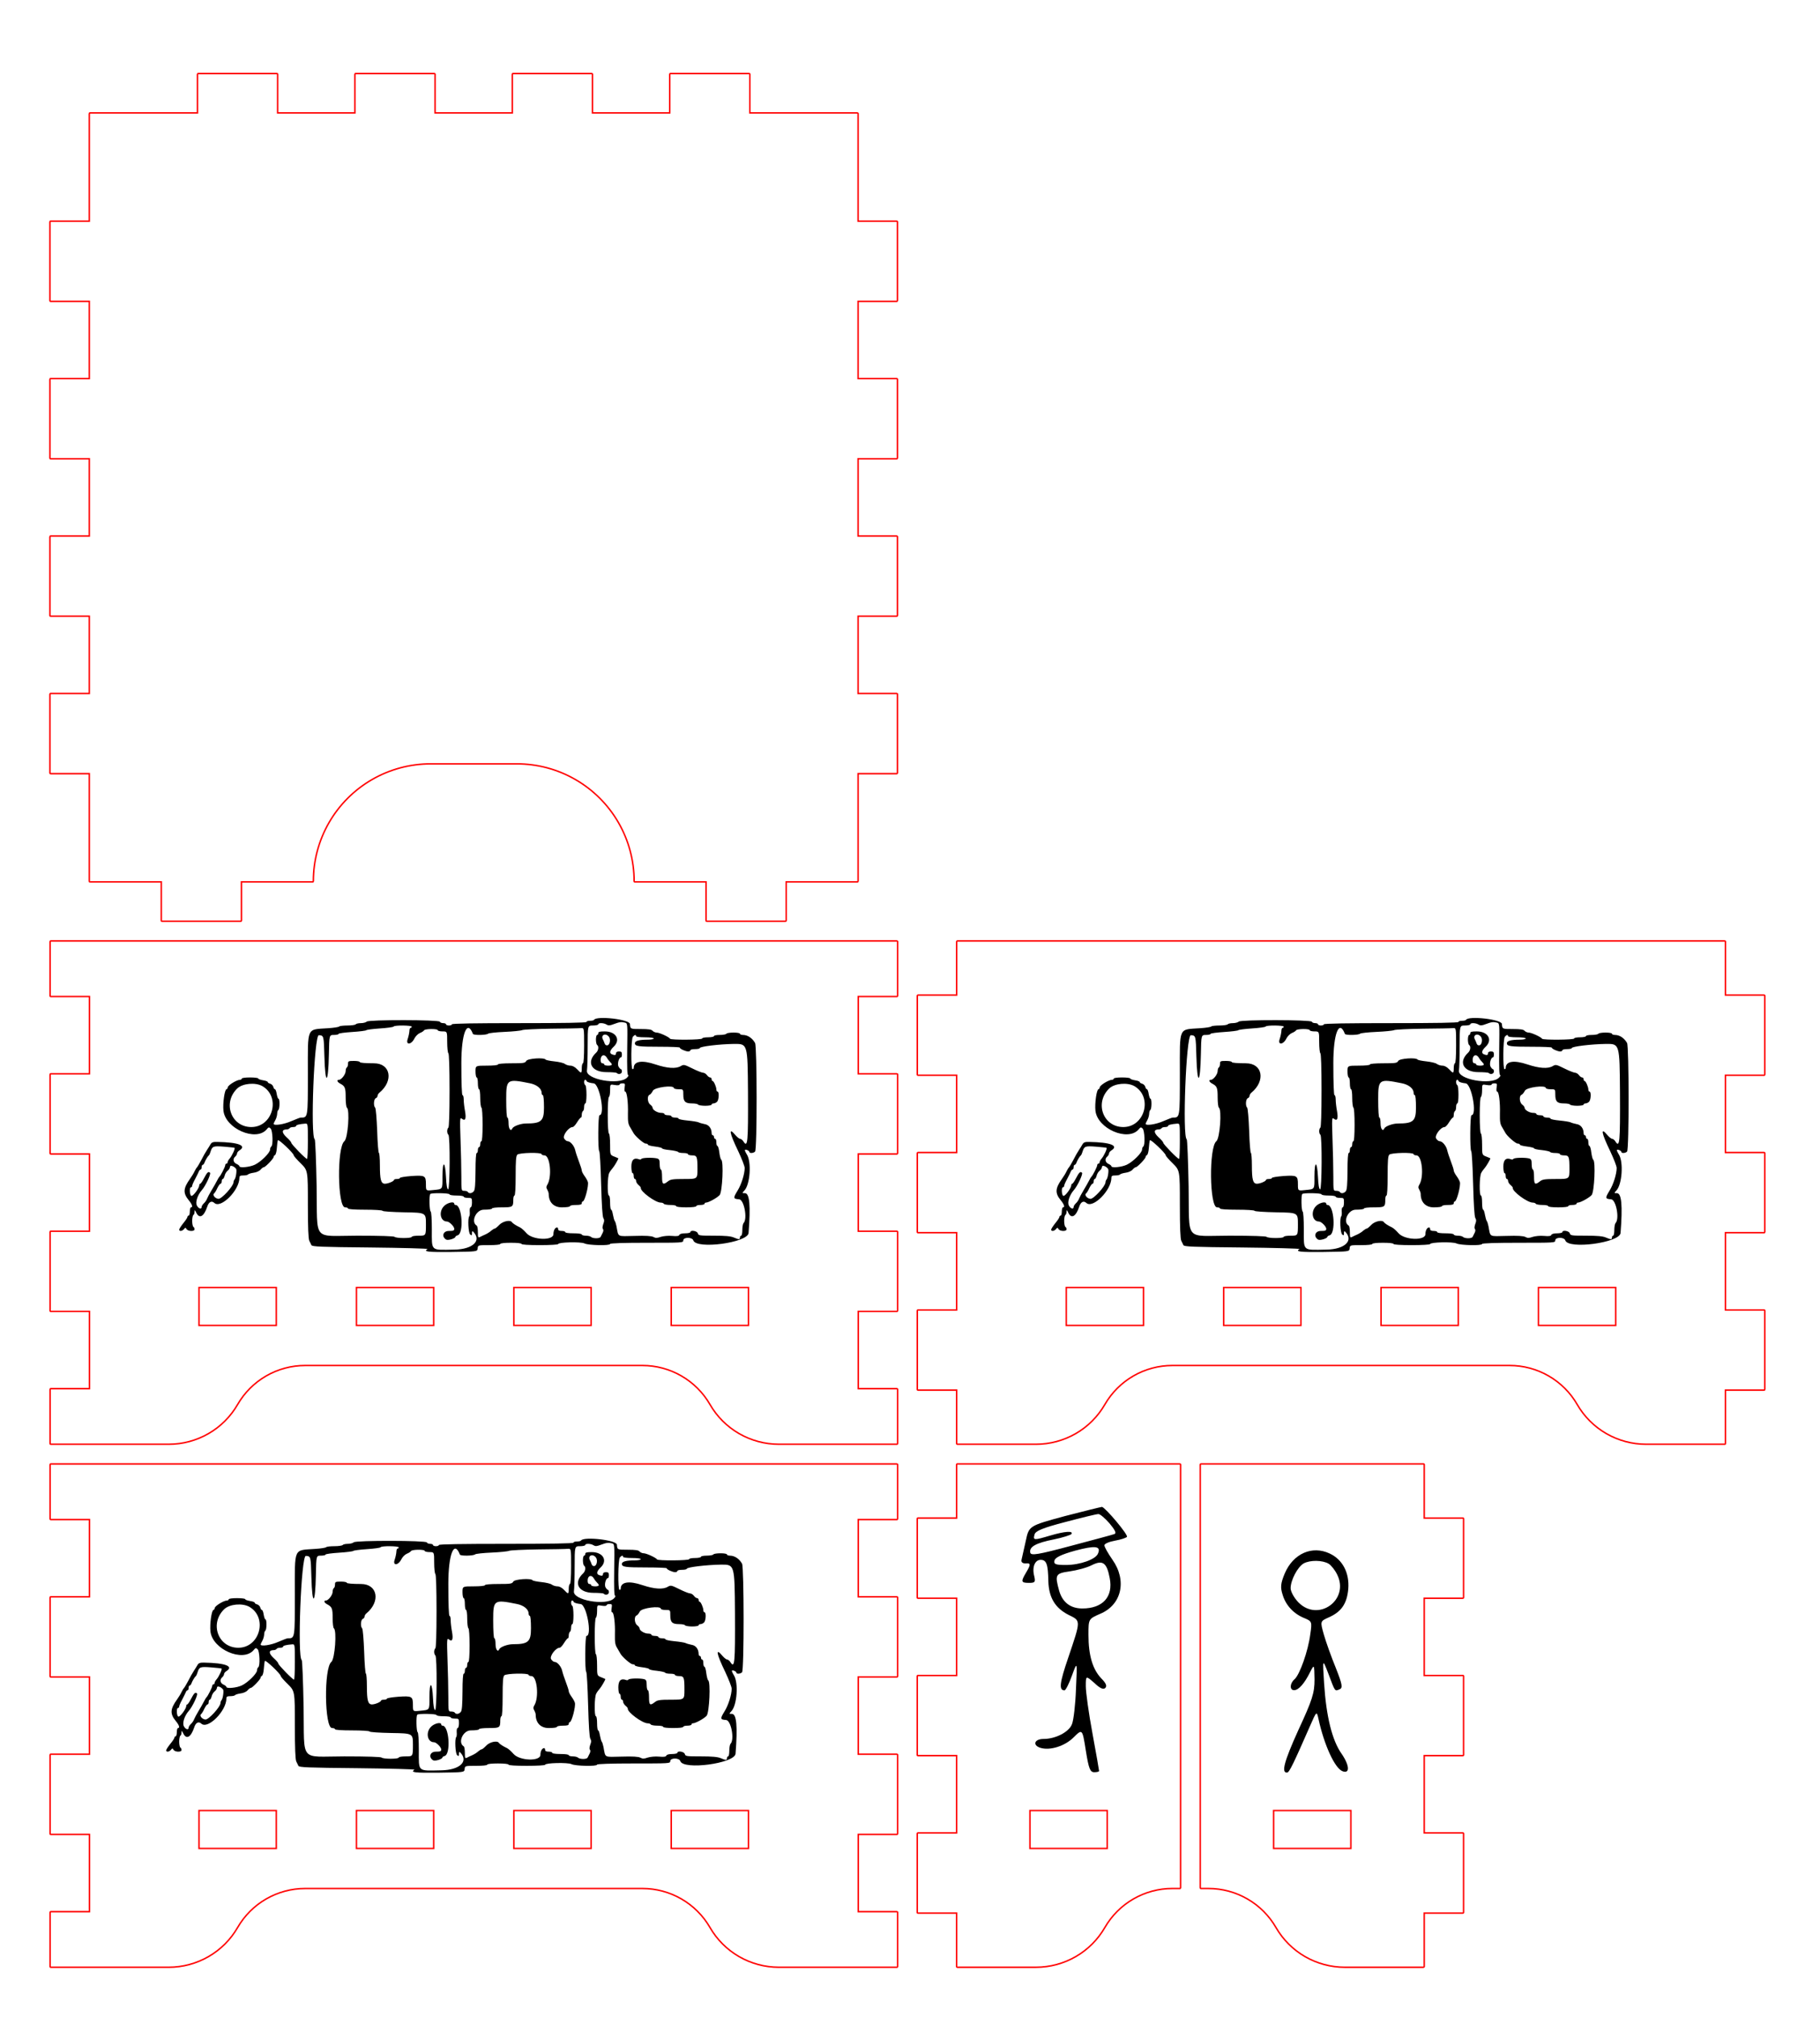 <?xml version="1.0" encoding="UTF-8" standalone="no"?>
<svg
   xmlns:dc="http://purl.org/dc/elements/1.1/"
   xmlns:cc="http://creativecommons.org/ns#"
   xmlns:rdf="http://www.w3.org/1999/02/22-rdf-syntax-ns#"
   xmlns:svg="http://www.w3.org/2000/svg"
   xmlns="http://www.w3.org/2000/svg"
   xmlns:sodipodi="http://sodipodi.sourceforge.net/DTD/sodipodi-0.dtd"
   xmlns:inkscape="http://www.inkscape.org/namespaces/inkscape"
   height="205mm"
   version="1.1"
   viewBox="0 -10 185 205"
   width="185mm"
   id="svg43"
   sodipodi:docname="NotesHolder.svg"
   inkscape:version="0.92.3 (2405546, 2018-03-11)">
  <defs
     id="defs47" />
  <sodipodi:namedview
     pagecolor="#ffffff"
     bordercolor="#666666"
     borderopacity="1"
     objecttolerance="10"
     gridtolerance="10"
     guidetolerance="10"
     inkscape:pageopacity="0"
     inkscape:pageshadow="2"
     inkscape:window-width="1920"
     inkscape:window-height="1052"
     id="namedview45"
     showgrid="false"
     inkscape:zoom="0.70710678"
     inkscape:cx="-33.854102"
     inkscape:cy="303.85693"
     inkscape:window-x="1920"
     inkscape:window-y="0"
     inkscape:window-maximized="1"
     inkscape:current-layer="layer2"
     fit-margin-top="5"
     fit-margin-left="5"
     fit-margin-right="5"
     fit-margin-bottom="5"
     inkscape:document-units="mm" />
  <!--
NotesHolder - 
Created with Boxes.py (https://festi.info/boxes.py)
Creation date: 2020-02-17 17:05:31
Command line (remove spaces beteen dashes): boxes NotesHolder - -FingerJoint_angle=90.0 - -FingerJoint_style=rectangular - -FingerJoint_surroundingspaces=1 - -FingerJoint_edge_width=1.0 - -FingerJoint_finger=2.0 - -FingerJoint_play=0.0 - -FingerJoint_space=2.0 - -FingerJoint_width=1.0 - -Stackable_angle=60 - -Stackable_height=2.0 - -Stackable_holedistance=1.0 - -Stackable_width=2.0 - -x=78 - -y=78 - -h=35 - -bottom_edge=s - -opening=42 - -thickness=4.0 - -format=svg - -tabs=0.0 - -debug=0 - -reference=0 - -burn=0.075
Url: http://localhost:8008/NotesHolder?FingerJoint_angle=90.0&FingerJoint_style=rectangular&FingerJoint_surroundingspaces=1&FingerJoint_edge_width=1.0&FingerJoint_finger=2.0&FingerJoint_play=0.0&FingerJoint_space=2.0&FingerJoint_width=1.0&Stackable_angle=60&Stackable_height=2.0&Stackable_holedistance=1.0&Stackable_width=2.0&x=78&y=78&h=35&bottom_edge=s&opening=42&thickness=4.0&format=svg&tabs=0.0&debug=0&reference=0&burn=0.075&render=1
SettingsUrl: http://localhost:8008/NotesHolder?FingerJoint_angle=90.0&FingerJoint_style=rectangular&FingerJoint_surroundingspaces=1&FingerJoint_edge_width=1.0&FingerJoint_finger=2.0&FingerJoint_play=0.0&FingerJoint_space=2.0&FingerJoint_width=1.0&Stackable_angle=60&Stackable_height=2.0&Stackable_holedistance=1.0&Stackable_width=2.0&x=78&y=78&h=35&bottom_edge=s&opening=42&thickness=4.0&format=svg&tabs=0.0&debug=0&reference=0&burn=0.075
-->
  <rect
     style="fill:none;fill-opacity:1;stroke:none;stroke-width:0.003;stroke-miterlimit:4;stroke-dasharray:none;stroke-opacity:1"
     id="rect4528"
     width="60.851"
     height="25.132"
     x="105.543"
     y="92.106" />
  <g
     inkscape:groupmode="layer"
     id="layer1"
     inkscape:label="cutout"
     transform="translate(3.677,-98.677)">
    <g
       transform="translate(-8.602,86.153)"
       id="surface1636"
       style="stroke:#ff0000;stroke-opacity:1">
      <path
         inkscape:connector-curvature="0"
         d="M 0,0 C -0.043,0 -0.074,0.031 -0.074,0.074 V -3.926 c 0,0.043 0.035,0.074 0.074,0.074 h -8 c 0.043,0 0.074,-0.035 0.074,-0.074 V 0.074 C -7.926,0.031 -7.961,0 -8,0 h 8"
         style="fill:none;stroke:#ff0000;stroke-width:0.15;stroke-linecap:butt;stroke-linejoin:miter;stroke-miterlimit:10;stroke-opacity:1"
         transform="matrix(-1,0,0,1,25.082,190.375)"
         id="path2" />
      <path
         inkscape:connector-curvature="0"
         d="M 0,0 C -0.043,0 -0.074,0.031 -0.074,0.074 V -3.926 c 0,0.043 0.035,0.074 0.074,0.074 h -8 c 0.043,0 0.074,-0.035 0.074,-0.074 V 0.074 C -7.926,0.031 -7.961,0 -8,0 h 8"
         style="fill:none;stroke:#ff0000;stroke-width:0.15;stroke-linecap:butt;stroke-linejoin:miter;stroke-miterlimit:10;stroke-opacity:1"
         transform="matrix(-1,0,0,1,41.082,190.375)"
         id="path4" />
      <path
         inkscape:connector-curvature="0"
         d="M 0,0 C -0.043,0 -0.074,0.031 -0.074,0.074 V -3.926 c 0,0.043 0.035,0.074 0.074,0.074 h -8 c 0.043,0 0.074,-0.035 0.074,-0.074 V 0.074 C -7.926,0.031 -7.961,0 -8,0 h 8"
         style="fill:none;stroke:#ff0000;stroke-width:0.15;stroke-linecap:butt;stroke-linejoin:miter;stroke-miterlimit:10;stroke-opacity:1"
         transform="matrix(-1,0,0,1,57.082,190.375)"
         id="path6" />
      <path
         inkscape:connector-curvature="0"
         d="M 0,0 C -0.043,0 -0.074,0.031 -0.074,0.074 V -3.926 c 0,0.043 0.035,0.074 0.074,0.074 h -8 c 0.043,0 0.074,-0.035 0.074,-0.074 V 0.074 C -7.926,0.031 -7.961,0 -8,0 h 8"
         style="fill:none;stroke:#ff0000;stroke-width:0.15;stroke-linecap:butt;stroke-linejoin:miter;stroke-miterlimit:10;stroke-opacity:1"
         transform="matrix(-1,0,0,1,73.082,190.375)"
         id="path8" />
      <path
         inkscape:connector-curvature="0"
         d="M -0.008,0 H 7.992 c 1.418,0 2.809,0.375 4.039,1.082 1.227,0.707 2.246,1.727 2.957,2.957 0.695,1.203 1.695,2.207 2.902,2.902 1.203,0.695 2.57,1.062 3.961,1.062 h 34.289 c 1.391,0 2.758,-0.367 3.961,-1.062 C 61.305,6.246 62.309,5.246 63.004,4.039 63.711,2.812 64.73,1.793 65.961,1.082 67.188,0.375 68.582,0 70,0 h 8 4 c 0.043,0 0.074,0.035 0.074,0.074 v 0 5.5 c 0,0.043 -0.035,0.074 -0.074,0.074 h -4 c 0.043,0 0.074,-0.035 0.074,-0.074 v 8 C 78.074,13.531 78.039,13.5 78,13.5 h 4 c 0.043,0 0.074,0.035 0.074,0.074 v 8 c 0,0.043 -0.035,0.074 -0.074,0.074 h -4 c 0.043,0 0.074,-0.035 0.074,-0.074 v 8 C 78.074,29.531 78.039,29.5 78,29.5 h 4 c 0.043,0 0.074,0.035 0.074,0.074 v 8 c 0,0.043 -0.035,0.074 -0.074,0.074 h -4 c 0.043,0 0.074,-0.035 0.074,-0.074 v 8 C 78.074,45.531 78.039,45.5 78,45.5 h 4 c 0.043,0 0.074,0.035 0.074,0.074 v 5.5 c 0,0.043 -0.035,0.074 -0.074,0.074 H 78 0 -4 c -0.043,0 -0.074,-0.035 -0.074,-0.074 v 0 -5.5 C -4.074,45.531 -4.039,45.5 -4,45.5 h 4 c -0.043,0 -0.074,0.035 -0.074,0.074 v -8 c 0,0.043 0.035,0.074 0.074,0.074 h -4 c -0.043,0 -0.074,-0.035 -0.074,-0.074 v -8 C -4.074,29.531 -4.039,29.5 -4,29.5 h 4 c -0.043,0 -0.074,0.035 -0.074,0.074 v -8 c 0,0.043 0.035,0.074 0.074,0.074 h -4 c -0.043,0 -0.074,-0.035 -0.074,-0.074 v -8 C -4.074,13.531 -4.039,13.5 -4,13.5 h 4 c -0.043,0 -0.074,0.035 -0.074,0.074 v -8 c 0,0.043 0.035,0.074 0.074,0.074 h -4 c -0.043,0 -0.074,-0.035 -0.074,-0.074 V 0.074 C -4.074,0.031 -4.039,0 -4,0 h 4"
         style="fill:none;stroke:#ff0000;stroke-width:0.15;stroke-linecap:butt;stroke-linejoin:miter;stroke-miterlimit:10;stroke-opacity:1"
         transform="matrix(1,0,0,-1,14.09,202.449)"
         id="path10" />
      <path
         inkscape:connector-curvature="0"
         d="M 0,0 C -0.043,0 -0.074,0.031 -0.074,0.074 V -3.926 c 0,0.043 0.035,0.074 0.074,0.074 h -8 c 0.043,0 0.074,-0.035 0.074,-0.074 V 0.074 C -7.926,0.031 -7.961,0 -8,0 h 8"
         style="fill:none;stroke:#ff0000;stroke-width:0.15;stroke-linecap:butt;stroke-linejoin:miter;stroke-miterlimit:10;stroke-opacity:1"
         transform="matrix(-1,0,0,1,109.543,190.375)"
         id="path12" />
      <path
         inkscape:connector-curvature="0"
         d="m 0,-0.004 h 8 c 1.418,0 2.809,0.375 4.039,1.082 1.227,0.707 2.246,1.727 2.957,2.957 0.695,1.203 1.695,2.207 2.902,2.902 C 19.102,7.633 20.469,8 21.859,8 h 0.762 c 0.043,0 0.074,0.035 0.074,0.074 v 0 l -1e-6,43 c 0,0.043 -0.035,0.074 -0.074,0.074 v 0 H 0 c -0.043,0 -0.074,-0.035 -0.074,-0.074 v 0 -5.5 c 0,0.043 0.035,0.074 0.074,0.074 h -4 c -0.043,0 -0.074,-0.035 -0.074,-0.074 v -8 C -4.074,37.531 -4.039,37.5 -4,37.5 h 4 c -0.043,0 -0.074,0.035 -0.074,0.074 v -8 c 0,0.043 0.035,0.074 0.074,0.074 h -4 c -0.043,0 -0.074,-0.035 -0.074,-0.074 v -8 C -4.074,21.531 -4.039,21.5 -4,21.5 h 4 c -0.043,0 -0.074,0.035 -0.074,0.074 v -8 c 0,0.043 0.035,0.074 0.074,0.074 h -4 c -0.043,0 -0.074,-0.035 -0.074,-0.074 v -8 C -4.074,5.531 -4.039,5.5 -4,5.5 h 4 c -0.043,0 -0.074,0.035 -0.074,0.074 V 0.074 C -0.074,0.031 -0.039,0 0,0 v 0"
         style="fill:none;stroke:#ff0000;stroke-width:0.15;stroke-linecap:butt;stroke-linejoin:miter;stroke-miterlimit:10;stroke-opacity:1"
         transform="matrix(1,0,0,-1,102.234,202.445)"
         id="path14" />
      <path
         inkscape:connector-curvature="0"
         d="M 0,0 C -0.043,0 -0.074,0.031 -0.074,0.074 V -3.926 c 0,0.043 0.035,0.074 0.074,0.074 h -8 c 0.043,0 0.074,-0.035 0.074,-0.074 V 0.074 C -7.926,0.031 -7.961,0 -8,0 h 8"
         style="fill:none;stroke:#ff0000;stroke-width:0.15;stroke-linecap:butt;stroke-linejoin:miter;stroke-miterlimit:10;stroke-opacity:1"
         transform="translate(142.312,190.375)"
         id="path16" />
      <path
         inkscape:connector-curvature="0"
         d="m 0,-0.004 h 8 c 1.418,0 2.809,0.375 4.039,1.082 1.227,0.707 2.246,1.727 2.957,2.957 0.695,1.203 1.695,2.207 2.902,2.902 C 19.102,7.633 20.469,8 21.859,8 h 0.762 c 0.043,0 0.074,0.035 0.074,0.074 v 0 43 c 0,0.043 -0.035,0.074 -0.074,0.074 v 0 H 0 c -0.043,0 -0.074,-0.035 -0.074,-0.074 v 0 -5.5 c 0,0.043 0.035,0.074 0.074,0.074 h -4 c -0.043,0 -0.074,-0.035 -0.074,-0.074 v -8 C -4.074,37.531 -4.039,37.5 -4,37.5 h 4 c -0.043,0 -0.074,0.035 -0.074,0.074 v -8 c 0,0.043 0.035,0.074 0.074,0.074 h -4 c -0.043,0 -0.074,-0.035 -0.074,-0.074 v -8 C -4.074,21.531 -4.039,21.5 -4,21.5 h 4 c -0.043,0 -0.074,0.035 -0.074,0.074 v -8 c 0,0.043 0.035,0.074 0.074,0.074 h -4 c -0.043,0 -0.074,-0.035 -0.074,-0.074 v -8 C -4.074,5.531 -4.039,5.5 -4,5.5 h 4 c -0.043,0 -0.074,0.035 -0.074,0.074 V 0.074 C -0.074,0.031 -0.039,0 0,0 v 0"
         style="fill:none;stroke:#ff0000;stroke-width:0.15;stroke-linecap:butt;stroke-linejoin:miter;stroke-miterlimit:10;stroke-opacity:1"
         transform="rotate(180,74.811,101.223)"
         id="path18" />
      <path
         inkscape:connector-curvature="0"
         d="M 0,0 C -0.043,0 -0.074,0.035 -0.074,0.074 V -3.926 c 0,0.043 0.035,0.074 0.074,0.074 h -8 c 0.043,0 0.074,-0.035 0.074,-0.074 V 0.074 C -7.926,0.031 -7.961,0 -8,0 h 8"
         style="fill:none;stroke:#ff0000;stroke-width:0.15;stroke-linecap:butt;stroke-linejoin:miter;stroke-miterlimit:10;stroke-opacity:1"
         transform="matrix(-1,0,0,1,25.082,137.223)"
         id="path20" />
      <path
         inkscape:connector-curvature="0"
         d="M 0,0 C -0.043,0 -0.074,0.035 -0.074,0.074 V -3.926 c 0,0.043 0.035,0.074 0.074,0.074 h -8 c 0.043,0 0.074,-0.035 0.074,-0.074 V 0.074 C -7.926,0.031 -7.961,0 -8,0 h 8"
         style="fill:none;stroke:#ff0000;stroke-width:0.15;stroke-linecap:butt;stroke-linejoin:miter;stroke-miterlimit:10;stroke-opacity:1"
         transform="matrix(-1,0,0,1,41.082,137.223)"
         id="path22" />
      <path
         inkscape:connector-curvature="0"
         d="M 0,0 C -0.043,0 -0.074,0.035 -0.074,0.074 V -3.926 c 0,0.043 0.035,0.074 0.074,0.074 h -8 c 0.043,0 0.074,-0.035 0.074,-0.074 V 0.074 C -7.926,0.031 -7.961,0 -8,0 h 8"
         style="fill:none;stroke:#ff0000;stroke-width:0.15;stroke-linecap:butt;stroke-linejoin:miter;stroke-miterlimit:10;stroke-opacity:1"
         transform="matrix(-1,0,0,1,57.082,137.223)"
         id="path24" />
      <path
         inkscape:connector-curvature="0"
         d="M 0,0 C -0.043,0 -0.074,0.035 -0.074,0.074 V -3.926 c 0,0.043 0.035,0.074 0.074,0.074 h -8 c 0.043,0 0.074,-0.035 0.074,-0.074 V 0.074 C -7.926,0.031 -7.961,0 -8,0 h 8"
         style="fill:none;stroke:#ff0000;stroke-width:0.15;stroke-linecap:butt;stroke-linejoin:miter;stroke-miterlimit:10;stroke-opacity:1"
         transform="matrix(-1,0,0,1,73.082,137.223)"
         id="path26" />
      <path
         inkscape:connector-curvature="0"
         d="M -0.008,0 H 7.992 c 1.418,0 2.809,0.375 4.039,1.082 1.227,0.707 2.246,1.727 2.957,2.957 0.695,1.203 1.695,2.207 2.902,2.902 1.203,0.695 2.57,1.062 3.961,1.062 h 34.289 c 1.391,0 2.758,-0.367 3.961,-1.062 C 61.305,6.246 62.309,5.246 63.004,4.039 63.711,2.812 64.73,1.793 65.961,1.082 67.188,0.375 68.582,0 70,0 h 8 4 c 0.043,0 0.074,0.035 0.074,0.074 v 0 5.5 c 0,0.043 -0.035,0.074 -0.074,0.074 h -4 c 0.043,0 0.074,-0.035 0.074,-0.074 v 8 C 78.074,13.531 78.039,13.5 78,13.5 h 4 c 0.043,0 0.074,0.035 0.074,0.074 v 8 c 0,0.043 -0.035,0.074 -0.074,0.074 h -4 c 0.043,0 0.074,-0.035 0.074,-0.074 v 8 C 78.074,29.531 78.039,29.5 78,29.5 h 4 c 0.043,0 0.074,0.035 0.074,0.074 v 8 c 0,0.043 -0.035,0.074 -0.074,0.074 h -4 c 0.043,0 0.074,-0.035 0.074,-0.074 v 8 C 78.074,45.531 78.039,45.5 78,45.5 h 4 c 0.043,0 0.074,0.035 0.074,0.074 v 5.5 c 0,0.043 -0.035,0.074 -0.074,0.074 H 78 0 -4 c -0.043,0 -0.074,-0.035 -0.074,-0.074 v 0 -5.5 C -4.074,45.531 -4.039,45.5 -4,45.5 h 4 c -0.043,0 -0.074,0.035 -0.074,0.074 v -8 c 0,0.043 0.035,0.074 0.074,0.074 h -4 c -0.043,0 -0.074,-0.035 -0.074,-0.074 v -8 C -4.074,29.531 -4.039,29.5 -4,29.5 h 4 c -0.043,0 -0.074,0.035 -0.074,0.074 v -8 c 0,0.043 0.035,0.074 0.074,0.074 h -4 c -0.043,0 -0.074,-0.035 -0.074,-0.074 v -8 C -4.074,13.531 -4.039,13.5 -4,13.5 h 4 c -0.043,0 -0.074,0.035 -0.074,0.074 v -8 c 0,0.043 0.035,0.074 0.074,0.074 h -4 c -0.043,0 -0.074,-0.035 -0.074,-0.074 V 0.074 C -4.074,0.031 -4.039,0 -4,0 h 4"
         style="fill:none;stroke:#ff0000;stroke-width:0.15;stroke-linecap:butt;stroke-linejoin:miter;stroke-miterlimit:10;stroke-opacity:1"
         transform="matrix(1,0,0,-1,14.09,149.297)"
         id="path28" />
      <path
         inkscape:connector-curvature="0"
         d="M 0,0 C -0.039,0 -0.074,0.035 -0.074,0.074 V -3.926 c 0,0.043 0.035,0.074 0.074,0.074 h -8 c 0.043,0 0.074,-0.035 0.074,-0.074 V 0.074 C -7.926,0.031 -7.961,0 -8,0 h 8"
         style="fill:none;stroke:#ff0000;stroke-width:0.15;stroke-linecap:butt;stroke-linejoin:miter;stroke-miterlimit:10;stroke-opacity:1"
         transform="matrix(-1,0,0,1,113.234,137.223)"
         id="path30" />
      <path
         inkscape:connector-curvature="0"
         d="M 0,0 C -0.039,0 -0.074,0.035 -0.074,0.074 V -3.926 c 0,0.043 0.035,0.074 0.074,0.074 h -8 c 0.043,0 0.074,-0.035 0.074,-0.074 V 0.074 C -7.926,0.031 -7.961,0 -8,0 h 8"
         style="fill:none;stroke:#ff0000;stroke-width:0.15;stroke-linecap:butt;stroke-linejoin:miter;stroke-miterlimit:10;stroke-opacity:1"
         transform="matrix(-1,0,0,1,129.234,137.223)"
         id="path32" />
      <path
         inkscape:connector-curvature="0"
         d="M 0,0 C -0.039,0 -0.074,0.035 -0.074,0.074 V -3.926 c 0,0.043 0.035,0.074 0.074,0.074 h -8 c 0.043,0 0.074,-0.035 0.074,-0.074 V 0.074 C -7.926,0.031 -7.961,0 -8,0 h 8"
         style="fill:none;stroke:#ff0000;stroke-width:0.15;stroke-linecap:butt;stroke-linejoin:miter;stroke-miterlimit:10;stroke-opacity:1"
         transform="matrix(-1,0,0,1,145.234,137.223)"
         id="path34" />
      <path
         inkscape:connector-curvature="0"
         d="M 0,0 C -0.039,0 -0.074,0.035 -0.074,0.074 V -3.926 c 0,0.043 0.035,0.074 0.074,0.074 h -8 c 0.043,0 0.074,-0.035 0.074,-0.074 V 0.074 C -7.926,0.031 -7.961,0 -8,0 h 8"
         style="fill:none;stroke:#ff0000;stroke-width:0.15;stroke-linecap:butt;stroke-linejoin:miter;stroke-miterlimit:10;stroke-opacity:1"
         transform="matrix(-1,0,0,1,161.234,137.223)"
         id="path36" />
      <path
         inkscape:connector-curvature="0"
         d="M -0.008,0 H 7.992 c 1.418,0 2.809,0.375 4.039,1.082 1.227,0.707 2.246,1.727 2.957,2.957 0.695,1.203 1.695,2.207 2.902,2.902 1.203,0.695 2.57,1.062 3.961,1.062 h 34.289 c 1.391,0 2.758,-0.367 3.961,-1.062 C 61.305,6.246 62.309,5.246 63.004,4.039 63.711,2.812 64.73,1.793 65.961,1.082 67.188,0.375 68.582,0 70,0 h 8 c 0.043,0 0.074,0.035 0.074,0.074 v 0 5.5 C 78.074,5.531 78.039,5.5 78,5.5 h 4 c 0.043,0 0.074,0.035 0.074,0.074 v 8 c 0,0.043 -0.035,0.074 -0.074,0.074 h -4 c 0.043,0 0.074,-0.035 0.074,-0.074 v 8 C 78.074,21.531 78.039,21.5 78,21.5 h 4 c 0.043,0 0.074,0.035 0.074,0.074 v 8 c 0,0.043 -0.035,0.074 -0.074,0.074 h -4 c 0.043,0 0.074,-0.035 0.074,-0.074 v 8 C 78.074,37.531 78.039,37.5 78,37.5 h 4 c 0.043,0 0.074,0.035 0.074,0.074 v 8 c 0,0.043 -0.035,0.074 -0.074,0.074 h -4 c 0.043,0 0.074,-0.035 0.074,-0.074 v 5.5 c 0,0.043 -0.035,0.074 -0.074,0.074 v 0 H 0 c -0.043,0 -0.074,-0.035 -0.074,-0.074 v 0 -5.5 c 0,0.043 0.035,0.074 0.074,0.074 h -4 c -0.043,0 -0.074,-0.035 -0.074,-0.074 v -8 C -4.074,37.531 -4.039,37.5 -4,37.5 h 4 c -0.043,0 -0.074,0.035 -0.074,0.074 v -8 c 0,0.043 0.035,0.074 0.074,0.074 h -4 c -0.043,0 -0.074,-0.035 -0.074,-0.074 v -8 C -4.074,21.531 -4.039,21.5 -4,21.5 h 4 c -0.043,0 -0.074,0.035 -0.074,0.074 v -8 c 0,0.043 0.035,0.074 0.074,0.074 h -4 c -0.043,0 -0.074,-0.035 -0.074,-0.074 v -8 C -4.074,5.531 -4.039,5.5 -4,5.5 h 4 c -0.043,0 -0.074,0.035 -0.074,0.074 V 0.074 C -0.074,0.031 -0.039,0 0,0 v 0"
         style="fill:none;stroke:#ff0000;stroke-width:0.15;stroke-linecap:butt;stroke-linejoin:miter;stroke-miterlimit:10;stroke-opacity:1"
         transform="matrix(1,0,0,-1,102.242,149.297)"
         id="path38" />
      <path
         inkscape:connector-curvature="0"
         d="M 0.008,0 H 7.32 C 7.277,0 7.246,0.035 7.246,0.074 V -3.926 C 7.246,-3.969 7.281,-4 7.32,-4 h 8 c 0.043,0 0.074,0.035 0.074,0.074 V 0.074 C 15.395,0.031 15.359,0 15.32,0 h 7.309 c 0.043,0 0.074,0.035 0.074,0.074 0,2.094 0.551,4.148 1.598,5.961 1.047,1.812 2.551,3.316 4.363,4.363 1.812,1.047 3.871,1.598 5.961,1.598 h 8.762 c 2.094,0 4.148,-0.551 5.961,-1.598 1.812,-1.047 3.316,-2.551 4.363,-4.363 1.047,-1.812 1.598,-3.871 1.598,-5.961 C 55.309,0.031 55.344,0 55.383,0 h 7.309 c -0.043,0 -0.074,0.035 -0.074,0.074 V -3.926 C 62.617,-3.969 62.652,-4 62.691,-4 h 8 c 0.043,0 0.074,0.035 0.074,0.074 V 0.074 C 70.766,0.031 70.73,0 70.691,0 H 78 c 0.043,0 0.074,0.035 0.074,0.074 v 0 11 C 78.074,11.031 78.039,11 78,11 h 4 c 0.043,0 0.074,0.035 0.074,0.074 v 8 c 0,0.043 -0.035,0.074 -0.074,0.074 h -4 c 0.043,0 0.074,-0.035 0.074,-0.074 v 8 C 78.074,27.031 78.039,27 78,27 h 4 c 0.043,0 0.074,0.035 0.074,0.074 v 8 c 0,0.043 -0.035,0.074 -0.074,0.074 h -4 c 0.043,0 0.074,-0.035 0.074,-0.074 v 8 C 78.074,43.031 78.039,43 78,43 h 4 c 0.043,0 0.074,0.035 0.074,0.074 v 8 c 0,0.043 -0.035,0.074 -0.074,0.074 h -4 c 0.043,0 0.074,-0.035 0.074,-0.074 v 8 C 78.074,59.031 78.039,59 78,59 h 4 c 0.043,0 0.074,0.035 0.074,0.074 v 8 c 0,0.043 -0.035,0.074 -0.074,0.074 h -4 c 0.043,0 0.074,-0.035 0.074,-0.074 v 11 c 0,0.043 -0.035,0.074 -0.074,0.074 v 0 H 67 c 0.043,0 0.074,-0.035 0.074,-0.074 v 4 c 0,0.043 -0.035,0.074 -0.074,0.074 h -8 c -0.043,0 -0.074,-0.035 -0.074,-0.074 v -4 c 0,0.043 0.035,0.074 0.074,0.074 h -8 c 0.043,0 0.074,-0.035 0.074,-0.074 v 4 c 0,0.043 -0.035,0.074 -0.074,0.074 h -8 c -0.043,0 -0.074,-0.035 -0.074,-0.074 v -4 c 0,0.043 0.035,0.074 0.074,0.074 h -8 c 0.043,0 0.074,-0.035 0.074,-0.074 v 4 c 0,0.043 -0.035,0.074 -0.074,0.074 h -8 c -0.043,0 -0.074,-0.035 -0.074,-0.074 v -4 c 0,0.043 0.035,0.074 0.074,0.074 h -8 c 0.043,0 0.074,-0.035 0.074,-0.074 v 4 c 0,0.043 -0.035,0.074 -0.074,0.074 h -8 c -0.043,0 -0.074,-0.035 -0.074,-0.074 v -4 c 0,0.043 0.035,0.074 0.074,0.074 H 0 c -0.043,0 -0.074,-0.035 -0.074,-0.074 v 0 -11 c 0,0.043 0.035,0.074 0.074,0.074 h -4 c -0.043,0 -0.074,-0.035 -0.074,-0.074 v -8 C -4.074,59.031 -4.039,59 -4,59 h 4 c -0.043,0 -0.074,0.035 -0.074,0.074 v -8 c 0,0.043 0.035,0.074 0.074,0.074 h -4 c -0.043,0 -0.074,-0.035 -0.074,-0.074 v -8 C -4.074,43.031 -4.039,43 -4,43 h 4 c -0.043,0 -0.074,0.035 -0.074,0.074 v -8 c 0,0.043 0.035,0.074 0.074,0.074 h -4 c -0.043,0 -0.074,-0.035 -0.074,-0.074 v -8 C -4.074,27.031 -4.039,27 -4,27 h 4 c -0.043,0 -0.074,0.035 -0.074,0.074 v -8 c 0,0.043 0.035,0.074 0.074,0.074 h -4 c -0.043,0 -0.074,-0.035 -0.074,-0.074 v -8 C -4.074,11.031 -4.039,11 -4,11 h 4 c -0.043,0 -0.074,0.035 -0.074,0.074 l -1e-7,-11 C -0.074,0.031 -0.039,0 0,0 v 0"
         style="fill:none;stroke:#ff0000;stroke-width:0.15;stroke-linecap:butt;stroke-linejoin:miter;stroke-miterlimit:10;stroke-opacity:1"
         transform="matrix(1,0,0,-1,14.074,92.148)"
         id="path40" />
    </g>
  </g>
  <g
     inkscape:groupmode="layer"
     id="layer2"
     inkscape:label="engraving"
     style="display:inline"
     transform="translate(3.677,-98.677)">
    <g
       transform="matrix(0.012,0,0,-0.012,12.255,268.972)"
       id="g10-5-9"
       style="fill:#000000;stroke:none">
      <path
         d="m 3594,1978 c -3,-5 -18,-8 -35,-8 -16,0 -29,-4 -29,-10 0,-7 -197,-10 -570,-10 -373,0 -570,-3 -570,-10 0,-5 -11,-10 -25,-10 -14,0 -25,5 -25,10 0,6 -11,10 -24,10 -13,0 -26,5 -28,12 -6,17 -602,18 -619,1 -7,-7 -30,-13 -50,-13 -21,0 -41,-5 -44,-10 -3,-5 -35,-10 -70,-10 -35,0 -66,-4 -69,-8 -3,-5 -46,-12 -95,-15 -185,-13 -171,18 -171,-383 0,-379 1,-374 -61,-374 -6,0 -41,-14 -79,-30 -63,-28 -151,-41 -150,-22 1,4 7,18 15,32 8,14 14,37 15,52 0,15 5,30 10,33 12,8 13,95 1,95 -5,0 -11,18 -15,40 -3,22 -10,40 -15,40 -5,0 -11,9 -14,21 -3,11 -15,23 -26,26 -12,3 -21,9 -21,14 0,5 -18,12 -40,15 -22,4 -40,10 -40,15 0,5 -31,9 -70,9 -40,0 -70,-4 -70,-10 0,-5 -7,-10 -15,-10 -26,0 -98,-43 -103,-62 -2,-10 -7,-18 -11,-18 -16,0 -33,-120 -26,-182 17,-152 274,-263 365,-159 17,21 21,22 35,8 17,-18 22,-142 5,-152 -5,-3 -10,-15 -10,-25 0,-28 -77,-104 -129,-129 -44,-21 -131,-29 -131,-13 0,5 -11,14 -25,20 -28,13 -33,43 -10,62 8,7 15,19 15,26 0,8 9,19 20,26 65,41 -8,69 -189,72 -34,1 -46,-4 -55,-19 -6,-11 -20,-33 -31,-50 -11,-16 -33,-55 -48,-85 -16,-30 -32,-57 -35,-60 -4,-3 -14,-18 -22,-35 -7,-16 -25,-45 -38,-63 -58,-81 -61,-121 -11,-182 29,-35 37,-60 19,-60 -5,0 -10,-16 -10,-35 0,-19 -4,-35 -10,-35 -5,0 -10,-5 -10,-11 0,-6 -16,-30 -35,-53 -19,-24 -35,-48 -35,-55 0,-16 25,-14 41,5 11,14 13,14 21,0 12,-20 68,-22 68,-2 0,8 -4,18 -10,21 -5,3 -10,26 -10,50 0,24 5,47 10,50 6,3 10,16 10,28 0,18 3,17 16,-11 26,-51 64,-29 91,52 13,42 37,55 61,33 55,-50 212,107 212,213 0,16 7,20 34,20 19,0 37,4 40,9 3,4 24,11 46,14 24,3 49,14 59,26 10,12 23,21 28,21 13,0 83,73 83,87 0,6 5,13 11,15 6,2 14,28 16,58 2,30 6,61 9,68 4,13 134,-110 134,-127 0,-6 27,-37 60,-69 60,-60 60,-60 60,-346 0,-197 4,-293 12,-309 6,-12 14,-29 18,-37 6,-13 75,-16 501,-20 272,-3 488,-9 482,-13 -36,-23 -1,-27 205,-25 217,3 217,3 220,30 3,28 3,28 98,28 56,0 94,4 94,10 0,6 37,10 90,10 53,0 90,-4 90,-10 0,-6 58,-10 155,-10 85,0 155,4 155,9 0,16 192,21 224,5 34,-16 216,-20 216,-4 0,6 110,10 310,10 303,0 310,0 310,20 0,29 76,29 85,0 25,-78 462,-20 468,63 18,231 9,337 -31,337 -25,0 -25,0 -4,23 48,51 61,240 21,304 -12,19 -19,36 -17,39 8,7 38,-7 38,-17 0,-13 34,-11 48,3 18,18 17,889 0,920 -24,42 -63,68 -103,68 -14,0 -25,5 -25,10 0,6 -24,10 -54,10 -30,0 -58,-4 -61,-10 -3,-5 -28,-10 -56,-10 -27,0 -49,-4 -49,-10 0,-5 -22,-10 -50,-10 -27,0 -50,-4 -50,-10 0,-12 -266,-14 -272,-2 -6,13 -89,52 -113,52 -12,0 -28,7 -35,15 -9,11 -34,15 -101,15 -88,0 -88,0 -91,43 -3,39 -282,71 -304,35 z m 263,-24 c 21,-6 21,-8 18,-225 -2,-159 0,-219 8,-219 6,0 2,-10 -10,-22 -66,-66 -352,-15 -339,61 3,20 6,114 6,209 0,172 0,172 45,172 25,0 45,5 45,10 0,14 46,13 70,-2 16,-10 28,-9 62,4 48,18 63,20 95,12 z m -1807,-34 c 0,-5 -4,-10 -10,-10 -5,0 -10,-12 -10,-27 -1,-16 -7,-45 -14,-66 -20,-54 29,-52 56,2 9,19 30,40 46,47 16,6 33,17 36,23 9,14 116,15 116,1 0,-5 18,-10 40,-10 40,0 40,0 40,-89 0,-50 5,-93 10,-96 6,-4 10,-120 10,-315 0,-195 -4,-311 -10,-315 -5,-3 -10,-17 -10,-30 0,-13 5,-27 10,-30 16,-10 13,-468 -2,-463 -9,3 -15,37 -18,103 -7,141 -30,145 -30,6 0,-113 5,-106 -82,-115 -58,-6 -58,-6 -58,48 0,75 -8,79 -125,71 -52,-4 -95,-11 -95,-16 0,-5 -11,-9 -25,-9 -14,0 -25,-3 -25,-7 0,-12 -51,-33 -77,-33 -34,0 -43,34 -43,156 0,57 -4,104 -8,104 -5,0 -12,84 -15,187 -4,103 -11,191 -17,197 -16,16 -12,73 5,80 8,3 15,12 15,19 0,8 7,21 16,28 122,101 95,249 -46,249 -73,0 -120,4 -120,10 0,6 -22,10 -50,10 -46,0 -50,-2 -50,-24 0,-14 -4,-28 -10,-31 -5,-3 -10,-17 -10,-31 0,-27 -36,-74 -57,-74 -21,0 -15,-18 9,-31 43,-23 48,-35 48,-118 0,-44 5,-83 10,-86 27,-17 9,-261 -21,-285 -64,-52 -58,-560 6,-560 14,0 25,-4 25,-10 0,-6 55,-10 144,-10 81,0 146,-4 148,-9 2,-6 84,-11 185,-13 183,-3 183,-3 183,-100 0,-98 0,-98 -60,-98 -33,0 -60,-4 -60,-10 0,-6 -30,-10 -69,-10 -39,0 -73,5 -76,10 -4,6 -120,10 -316,10 -386,0 -337,-59 -345,419 -4,216 -11,394 -16,397 -38,24 -5,885 35,882 42,-3 42,-3 47,-182 7,-249 33,-235 38,21 3,163 3,163 43,163 21,0 39,4 39,9 0,5 52,12 115,16 63,4 117,11 120,15 3,4 54,11 115,15 61,4 113,11 116,16 7,13 154,11 154,-1 z m 1460,-160 c 0,-93 -4,-150 -10,-150 -5,0 -10,-18 -10,-40 0,-48 -4,-49 -40,-10 -18,19 -38,30 -57,30 -15,0 -36,7 -47,15 -10,8 -50,17 -87,21 -38,4 -72,11 -75,15 -12,20 -153,10 -164,-11 -10,-18 -21,-20 -125,-20 -70,0 -115,-4 -115,-10 0,-6 -38,-10 -95,-10 -95,0 -95,0 -95,-50 0,-27 5,-50 10,-50 6,0 10,-22 10,-50 0,-27 5,-50 10,-50 6,0 10,-31 10,-74 0,-41 5,-78 10,-81 6,-4 10,-63 10,-146 0,-86 -4,-139 -10,-139 -5,0 -10,-11 -10,-25 0,-14 -4,-25 -10,-25 -5,0 -10,-11 -10,-25 0,-14 -4,-25 -10,-25 -6,0 -10,-58 -10,-152 -1,-111 -4,-158 -14,-171 -15,-19 -41,-23 -51,-7 -3,6 -17,10 -31,10 -24,0 -24,0 -24,123 0,67 -3,208 -7,312 -6,178 -5,189 11,176 29,-24 39,-1 27,65 -6,32 -11,75 -11,96 0,21 -4,38 -10,38 -6,0 -10,97 -10,271 0,251 49,375 98,248 5,-13 116,-11 129,2 5,5 68,12 139,15 71,3 138,10 149,15 11,5 121,10 245,12 124,1 237,3 253,5 27,2 27,2 27,-148 z m 440,80 c 0,-6 32,-10 75,-10 43,0 75,-4 75,-10 0,-5 -22,-10 -49,-10 -75,0 -111,-10 -111,-30 0,-26 27,-30 213,-30 92,0 167,-3 167,-7 0,-11 50,-33 72,-33 10,0 18,5 18,10 0,6 18,10 40,10 22,0 40,4 40,9 0,13 163,33 290,35 115,1 115,1 118,-407 2,-430 -2,-478 -40,-417 -7,11 -19,20 -26,20 -7,0 -25,14 -39,30 -62,75 -54,23 23,-136 29,-62 54,-125 54,-141 0,-50 -28,-140 -60,-191 -39,-64 -38,-70 13,-74 42,-3 73,-166 37,-202 -5,-5 -10,-32 -10,-58 0,-26 -4,-48 -10,-48 -5,0 -10,-7 -10,-15 0,-19 -8,-19 -53,0 -26,11 -74,15 -168,15 -122,0 -131,1 -136,20 -6,21 -63,30 -63,10 0,-5 -20,-10 -44,-10 -27,0 -46,-5 -49,-13 -4,-10 -20,-13 -62,-9 -33,3 -73,-1 -96,-8 -31,-11 -44,-11 -62,-1 -17,9 -65,12 -160,9 -152,-3 -135,-13 -153,82 -4,19 -10,40 -15,45 -4,6 -11,30 -15,53 -4,23 -10,42 -15,42 -5,0 -9,27 -9,60 0,33 -4,60 -10,60 -15,0 -13,166 3,192 6,12 20,31 30,42 14,16 47,73 47,81 0,1 -16,7 -35,15 -35,14 -35,14 -35,101 0,48 -4,91 -10,94 -6,4 -10,67 -10,155 0,88 4,151 10,155 6,3 10,29 10,57 0,51 0,51 40,44 25,-4 40,-2 40,4 0,5 11,10 24,10 23,0 24,-3 19,-35 -3,-21 -2,-35 5,-35 14,0 26,-90 23,-187 -1,-66 2,-88 19,-115 11,-18 23,-39 26,-45 13,-28 88,-93 105,-93 11,0 19,-4 19,-9 0,-5 27,-12 60,-16 33,-4 60,-11 60,-15 0,-5 29,-12 65,-15 36,-4 68,-11 71,-16 3,-5 23,-9 45,-9 21,0 39,-4 39,-10 0,-5 15,-10 34,-10 42,0 46,-9 46,-116 0,-84 0,-84 -112,-84 -97,0 -117,-3 -138,-20 -42,-33 -50,-26 -50,40 0,33 -4,60 -10,60 -5,0 -10,20 -10,44 0,37 -4,45 -22,50 -36,9 -126,7 -133,-4 -3,-5 -12,-7 -20,-3 -43,16 -65,-5 -65,-62 0,-30 5,-55 10,-55 6,0 10,-11 10,-25 0,-14 5,-25 10,-25 6,0 10,-7 10,-16 0,-9 9,-25 21,-35 11,-9 20,-20 19,-24 -6,-29 123,-125 169,-125 11,0 23,-4 26,-10 3,-5 28,-10 56,-10 27,0 49,-4 49,-10 0,-6 35,-10 85,-10 50,0 85,4 85,10 0,6 16,10 35,10 19,0 35,5 35,10 0,6 5,10 11,10 23,0 95,40 117,64 23,28 35,287 13,300 -5,3 -12,31 -16,61 -3,30 -11,55 -16,55 -5,0 -9,14 -9,30 0,17 -4,30 -10,30 -5,0 -10,7 -10,15 0,8 -4,15 -10,15 -5,0 -10,8 -10,18 0,40 -24,72 -60,77 -19,4 -42,10 -51,15 -8,4 -50,11 -92,15 -42,4 -77,11 -77,16 0,5 -13,9 -30,9 -16,0 -30,5 -30,10 0,6 -13,10 -30,10 -16,0 -30,5 -30,10 0,6 -12,10 -28,10 -31,0 -72,25 -72,43 0,7 -9,19 -20,27 -24,17 -28,75 -6,83 8,3 20,18 28,34 14,30 178,51 178,23 0,-5 18,-10 40,-10 40,0 40,0 40,-46 0,-58 16,-74 74,-74 25,0 48,-4 51,-10 3,-5 31,-10 61,-10 30,0 54,5 54,10 0,6 7,10 16,10 8,0 22,6 30,14 16,16 19,86 4,86 -5,0 -10,8 -10,18 0,22 -22,72 -32,72 -5,0 -8,7 -8,15 0,8 -6,15 -13,15 -7,0 -19,9 -27,20 -8,11 -23,20 -32,20 -10,0 -51,16 -91,36 -69,34 -73,35 -99,20 -40,-24 -114,-19 -213,14 -116,39 -185,28 -185,-30 0,-5 -4,-10 -10,-10 -15,0 -13,257 3,275 14,17 27,19 27,5 z m -418,-382 c 3,-7 29,-15 59,-18 50,-5 99,-270 49,-270 -12,0 -14,-296 -2,-304 5,-3 12,-127 16,-277 5,-177 11,-278 19,-290 9,-14 9,-26 -1,-51 -7,-20 -8,-36 -3,-41 6,-6 5,-18 -1,-31 -6,-11 -14,-28 -18,-36 -8,-16 -67,-16 -84,1 -6,5 -25,9 -43,9 -18,0 -33,5 -33,10 0,6 -30,10 -70,10 -40,0 -70,4 -70,10 0,6 -13,10 -30,10 -20,0 -30,5 -30,15 0,8 -4,15 -8,15 -18,0 -32,-26 -32,-57 0,-57 -177,-51 -228,8 -20,23 -45,45 -57,50 -28,13 -59,32 -67,44 -15,21 -78,7 -107,-24 -16,-17 -33,-31 -38,-31 -5,0 -18,-8 -29,-17 -10,-10 -32,-24 -49,-32 -16,-7 -38,-17 -47,-22 -16,-8 -18,-4 -18,40 0,28 -4,53 -10,56 -52,32 -6,135 60,135 40,0 70,4 70,10 0,6 35,10 84,10 92,0 96,3 96,66 0,19 5,34 10,34 6,0 10,62 10,166 0,130 3,168 14,180 17,17 206,21 206,4 0,-5 11,-10 24,-10 48,0 66,-182 24,-249 -10,-17 -10,-25 0,-41 6,-11 12,-27 12,-36 0,-71 42,-114 111,-114 39,0 69,4 69,10 0,6 23,10 50,10 38,0 50,4 50,15 0,8 4,15 9,15 16,0 51,132 43,164 -3,11 -16,35 -29,52 -12,17 -23,37 -23,46 0,8 -11,42 -24,76 -13,34 -27,76 -31,94 -8,38 -41,78 -65,78 -9,0 -22,11 -30,24 -13,26 40,96 73,96 7,0 24,18 37,40 14,22 28,40 33,40 4,0 7,11 7,24 0,14 5,28 10,31 6,3 10,19 10,36 0,16 5,29 10,29 6,0 10,31 10,74 0,41 -4,78 -10,81 -13,8 -13,45 -1,45 5,0 11,-5 13,-12 z m -483,-17 c 59,-11 101,-45 101,-81 0,-11 5,-20 10,-20 6,0 10,-42 10,-105 0,-115 -23,-135 -153,-135 -44,0 -107,-23 -115,-42 -13,-29 -32,-3 -32,42 0,28 -4,50 -10,50 -6,0 -10,59 -10,156 0,169 6,174 199,135 z M 784,1417 c 158,-91 90,-347 -93,-347 -171,0 -246,205 -119,327 46,43 152,53 212,20 z m 386,-467 c 0,-82 -3,-150 -7,-150 -12,0 -133,124 -133,136 0,6 -18,28 -41,48 -42,39 -42,66 2,66 10,0 21,5 24,10 3,6 17,10 31,10 13,0 24,4 24,9 0,9 28,16 78,20 22,1 22,0 22,-149 z M 549,894 c 7,-6 -22,-68 -41,-90 -10,-11 -18,-26 -18,-32 0,-7 -4,-12 -10,-12 -5,0 -10,-6 -10,-13 0,-13 -38,-88 -49,-97 -3,-3 -13,-18 -21,-35 -8,-16 -29,-53 -46,-81 -17,-28 -34,-60 -38,-71 -4,-11 -15,-28 -26,-38 -11,-10 -20,-24 -20,-32 0,-22 -26,-15 -40,12 -15,27 5,89 42,131 31,35 79,137 69,147 -14,14 -25,3 -51,-47 -13,-25 -27,-46 -32,-46 -4,0 -8,-6 -8,-13 0,-24 -53,-95 -67,-90 -15,6 -18,73 -3,73 6,0 10,6 10,13 0,6 11,32 25,57 13,25 27,53 31,63 3,9 10,17 15,17 5,0 9,9 9,20 0,11 4,20 9,20 5,0 11,8 15,18 6,18 27,54 37,62 4,3 10,16 14,30 15,48 22,51 114,44 47,-4 88,-8 90,-10 z m 13,-178 c 8,-12 -2,-78 -13,-90 -5,-6 -9,-16 -9,-24 0,-32 -101,-143 -128,-140 -29,3 -53,34 -36,46 5,4 18,24 27,45 10,20 22,37 27,37 6,0 10,9 10,20 0,11 4,20 9,20 5,0 12,13 16,28 3,15 15,34 25,42 11,8 20,22 20,32 0,19 34,8 52,-16 z M 2370,500 c 0,-6 27,-10 60,-10 33,0 60,-4 60,-10 0,-5 16,-10 35,-10 34,0 35,-1 35,-40 0,-22 -5,-40 -11,-40 -6,0 -9,-15 -8,-34 2,-19 0,-38 -4,-42 -14,-15 -8,-141 8,-154 13,-10 15,-9 15,11 0,16 3,20 10,13 75,-75 -2,-149 -158,-152 -206,-4 -192,-17 -192,172 0,86 -4,147 -10,151 -11,7 -14,138 -3,148 11,11 163,8 163,-3 z"
         id="path4-3-3-1"
         inkscape:connector-curvature="0" />
      <path
         d="m 3630,1865 c 0,-8 -4,-15 -10,-15 -5,0 -10,-18 -10,-39 0,-22 5,-43 10,-46 16,-10 12,-46 -7,-64 -87,-80 -42,-166 87,-166 43,0 82,-3 86,-7 15,-16 44,-8 44,12 0,11 -3,20 -8,20 -4,0 -13,9 -20,21 -13,21 2,79 20,79 5,0 8,11 8,25 0,20 -5,25 -25,25 -16,0 -25,-6 -25,-15 0,-16 -9,-19 -34,-9 -24,9 -19,33 14,64 62,58 21,130 -75,130 -42,0 -55,-3 -55,-15 z m 89,-29 c 18,-21 10,-70 -12,-74 -10,-2 -19,4 -23,15 -3,10 -10,26 -15,35 -20,38 23,57 50,24 z m -15,-181 c 6,-11 19,-27 28,-36 10,-9 15,-19 11,-23 -10,-10 -63,-7 -63,4 0,6 -7,10 -15,10 -10,0 -15,10 -15,29 0,43 34,53 54,16 z"
         id="path6-6-5-2"
         inkscape:connector-curvature="0" />
      <path
         d="m 2318,395 c -41,-49 -23,-125 30,-125 20,0 62,-42 62,-62 0,-15 -8,-18 -46,-18 -49,0 -64,-47 -23,-73 16,-10 79,10 79,24 0,4 8,9 18,12 55,14 39,257 -17,257 -6,0 -11,5 -11,10 0,25 -66,8 -92,-25 z"
         id="path8-7-6-7"
         inkscape:connector-curvature="0" />
    </g>
    <g
       transform="matrix(0.012,0,0,-0.012,102.214,216.055)"
       id="g10-5-9-6"
       style="display:inline;fill:#000000;stroke:none">
      <path
         d="m 3594,1978 c -3,-5 -18,-8 -35,-8 -16,0 -29,-4 -29,-10 0,-7 -197,-10 -570,-10 -373,0 -570,-3 -570,-10 0,-5 -11,-10 -25,-10 -14,0 -25,5 -25,10 0,6 -11,10 -24,10 -13,0 -26,5 -28,12 -6,17 -602,18 -619,1 -7,-7 -30,-13 -50,-13 -21,0 -41,-5 -44,-10 -3,-5 -35,-10 -70,-10 -35,0 -66,-4 -69,-8 -3,-5 -46,-12 -95,-15 -185,-13 -171,18 -171,-383 0,-379 1,-374 -61,-374 -6,0 -41,-14 -79,-30 -63,-28 -151,-41 -150,-22 1,4 7,18 15,32 8,14 14,37 15,52 0,15 5,30 10,33 12,8 13,95 1,95 -5,0 -11,18 -15,40 -3,22 -10,40 -15,40 -5,0 -11,9 -14,21 -3,11 -15,23 -26,26 -12,3 -21,9 -21,14 0,5 -18,12 -40,15 -22,4 -40,10 -40,15 0,5 -31,9 -70,9 -40,0 -70,-4 -70,-10 0,-5 -7,-10 -15,-10 -26,0 -98,-43 -103,-62 -2,-10 -7,-18 -11,-18 -16,0 -33,-120 -26,-182 17,-152 274,-263 365,-159 17,21 21,22 35,8 17,-18 22,-142 5,-152 -5,-3 -10,-15 -10,-25 0,-28 -77,-104 -129,-129 -44,-21 -131,-29 -131,-13 0,5 -11,14 -25,20 -28,13 -33,43 -10,62 8,7 15,19 15,26 0,8 9,19 20,26 65,41 -8,69 -189,72 -34,1 -46,-4 -55,-19 -6,-11 -20,-33 -31,-50 -11,-16 -33,-55 -48,-85 -16,-30 -32,-57 -35,-60 -4,-3 -14,-18 -22,-35 -7,-16 -25,-45 -38,-63 -58,-81 -61,-121 -11,-182 29,-35 37,-60 19,-60 -5,0 -10,-16 -10,-35 0,-19 -4,-35 -10,-35 -5,0 -10,-5 -10,-11 0,-6 -16,-30 -35,-53 -19,-24 -35,-48 -35,-55 0,-16 25,-14 41,5 11,14 13,14 21,0 12,-20 68,-22 68,-2 0,8 -4,18 -10,21 -5,3 -10,26 -10,50 0,24 5,47 10,50 6,3 10,16 10,28 0,18 3,17 16,-11 26,-51 64,-29 91,52 13,42 37,55 61,33 55,-50 212,107 212,213 0,16 7,20 34,20 19,0 37,4 40,9 3,4 24,11 46,14 24,3 49,14 59,26 10,12 23,21 28,21 13,0 83,73 83,87 0,6 5,13 11,15 6,2 14,28 16,58 2,30 6,61 9,68 4,13 134,-110 134,-127 0,-6 27,-37 60,-69 60,-60 60,-60 60,-346 0,-197 4,-293 12,-309 6,-12 14,-29 18,-37 6,-13 75,-16 501,-20 272,-3 488,-9 482,-13 -36,-23 -1,-27 205,-25 217,3 217,3 220,30 3,28 3,28 98,28 56,0 94,4 94,10 0,6 37,10 90,10 53,0 90,-4 90,-10 0,-6 58,-10 155,-10 85,0 155,4 155,9 0,16 192,21 224,5 34,-16 216,-20 216,-4 0,6 110,10 310,10 303,0 310,0 310,20 0,29 76,29 85,0 25,-78 462,-20 468,63 18,231 9,337 -31,337 -25,0 -25,0 -4,23 48,51 61,240 21,304 -12,19 -19,36 -17,39 8,7 38,-7 38,-17 0,-13 34,-11 48,3 18,18 17,889 0,920 -24,42 -63,68 -103,68 -14,0 -25,5 -25,10 0,6 -24,10 -54,10 -30,0 -58,-4 -61,-10 -3,-5 -28,-10 -56,-10 -27,0 -49,-4 -49,-10 0,-5 -22,-10 -50,-10 -27,0 -50,-4 -50,-10 0,-12 -266,-14 -272,-2 -6,13 -89,52 -113,52 -12,0 -28,7 -35,15 -9,11 -34,15 -101,15 -88,0 -88,0 -91,43 -3,39 -282,71 -304,35 z m 263,-24 c 21,-6 21,-8 18,-225 -2,-159 0,-219 8,-219 6,0 2,-10 -10,-22 -66,-66 -352,-15 -339,61 3,20 6,114 6,209 0,172 0,172 45,172 25,0 45,5 45,10 0,14 46,13 70,-2 16,-10 28,-9 62,4 48,18 63,20 95,12 z m -1807,-34 c 0,-5 -4,-10 -10,-10 -5,0 -10,-12 -10,-27 -1,-16 -7,-45 -14,-66 -20,-54 29,-52 56,2 9,19 30,40 46,47 16,6 33,17 36,23 9,14 116,15 116,1 0,-5 18,-10 40,-10 40,0 40,0 40,-89 0,-50 5,-93 10,-96 6,-4 10,-120 10,-315 0,-195 -4,-311 -10,-315 -5,-3 -10,-17 -10,-30 0,-13 5,-27 10,-30 16,-10 13,-468 -2,-463 -9,3 -15,37 -18,103 -7,141 -30,145 -30,6 0,-113 5,-106 -82,-115 -58,-6 -58,-6 -58,48 0,75 -8,79 -125,71 -52,-4 -95,-11 -95,-16 0,-5 -11,-9 -25,-9 -14,0 -25,-3 -25,-7 0,-12 -51,-33 -77,-33 -34,0 -43,34 -43,156 0,57 -4,104 -8,104 -5,0 -12,84 -15,187 -4,103 -11,191 -17,197 -16,16 -12,73 5,80 8,3 15,12 15,19 0,8 7,21 16,28 122,101 95,249 -46,249 -73,0 -120,4 -120,10 0,6 -22,10 -50,10 -46,0 -50,-2 -50,-24 0,-14 -4,-28 -10,-31 -5,-3 -10,-17 -10,-31 0,-27 -36,-74 -57,-74 -21,0 -15,-18 9,-31 43,-23 48,-35 48,-118 0,-44 5,-83 10,-86 27,-17 9,-261 -21,-285 -64,-52 -58,-560 6,-560 14,0 25,-4 25,-10 0,-6 55,-10 144,-10 81,0 146,-4 148,-9 2,-6 84,-11 185,-13 183,-3 183,-3 183,-100 0,-98 0,-98 -60,-98 -33,0 -60,-4 -60,-10 0,-6 -30,-10 -69,-10 -39,0 -73,5 -76,10 -4,6 -120,10 -316,10 -386,0 -337,-59 -345,419 -4,216 -11,394 -16,397 -38,24 -5,885 35,882 42,-3 42,-3 47,-182 7,-249 33,-235 38,21 3,163 3,163 43,163 21,0 39,4 39,9 0,5 52,12 115,16 63,4 117,11 120,15 3,4 54,11 115,15 61,4 113,11 116,16 7,13 154,11 154,-1 z m 1460,-160 c 0,-93 -4,-150 -10,-150 -5,0 -10,-18 -10,-40 0,-48 -4,-49 -40,-10 -18,19 -38,30 -57,30 -15,0 -36,7 -47,15 -10,8 -50,17 -87,21 -38,4 -72,11 -75,15 -12,20 -153,10 -164,-11 -10,-18 -21,-20 -125,-20 -70,0 -115,-4 -115,-10 0,-6 -38,-10 -95,-10 -95,0 -95,0 -95,-50 0,-27 5,-50 10,-50 6,0 10,-22 10,-50 0,-27 5,-50 10,-50 6,0 10,-31 10,-74 0,-41 5,-78 10,-81 6,-4 10,-63 10,-146 0,-86 -4,-139 -10,-139 -5,0 -10,-11 -10,-25 0,-14 -4,-25 -10,-25 -5,0 -10,-11 -10,-25 0,-14 -4,-25 -10,-25 -6,0 -10,-58 -10,-152 -1,-111 -4,-158 -14,-171 -15,-19 -41,-23 -51,-7 -3,6 -17,10 -31,10 -24,0 -24,0 -24,123 0,67 -3,208 -7,312 -6,178 -5,189 11,176 29,-24 39,-1 27,65 -6,32 -11,75 -11,96 0,21 -4,38 -10,38 -6,0 -10,97 -10,271 0,251 49,375 98,248 5,-13 116,-11 129,2 5,5 68,12 139,15 71,3 138,10 149,15 11,5 121,10 245,12 124,1 237,3 253,5 27,2 27,2 27,-148 z m 440,80 c 0,-6 32,-10 75,-10 43,0 75,-4 75,-10 0,-5 -22,-10 -49,-10 -75,0 -111,-10 -111,-30 0,-26 27,-30 213,-30 92,0 167,-3 167,-7 0,-11 50,-33 72,-33 10,0 18,5 18,10 0,6 18,10 40,10 22,0 40,4 40,9 0,13 163,33 290,35 115,1 115,1 118,-407 2,-430 -2,-478 -40,-417 -7,11 -19,20 -26,20 -7,0 -25,14 -39,30 -62,75 -54,23 23,-136 29,-62 54,-125 54,-141 0,-50 -28,-140 -60,-191 -39,-64 -38,-70 13,-74 42,-3 73,-166 37,-202 -5,-5 -10,-32 -10,-58 0,-26 -4,-48 -10,-48 -5,0 -10,-7 -10,-15 0,-19 -8,-19 -53,0 -26,11 -74,15 -168,15 -122,0 -131,1 -136,20 -6,21 -63,30 -63,10 0,-5 -20,-10 -44,-10 -27,0 -46,-5 -49,-13 -4,-10 -20,-13 -62,-9 -33,3 -73,-1 -96,-8 -31,-11 -44,-11 -62,-1 -17,9 -65,12 -160,9 -152,-3 -135,-13 -153,82 -4,19 -10,40 -15,45 -4,6 -11,30 -15,53 -4,23 -10,42 -15,42 -5,0 -9,27 -9,60 0,33 -4,60 -10,60 -15,0 -13,166 3,192 6,12 20,31 30,42 14,16 47,73 47,81 0,1 -16,7 -35,15 -35,14 -35,14 -35,101 0,48 -4,91 -10,94 -6,4 -10,67 -10,155 0,88 4,151 10,155 6,3 10,29 10,57 0,51 0,51 40,44 25,-4 40,-2 40,4 0,5 11,10 24,10 23,0 24,-3 19,-35 -3,-21 -2,-35 5,-35 14,0 26,-90 23,-187 -1,-66 2,-88 19,-115 11,-18 23,-39 26,-45 13,-28 88,-93 105,-93 11,0 19,-4 19,-9 0,-5 27,-12 60,-16 33,-4 60,-11 60,-15 0,-5 29,-12 65,-15 36,-4 68,-11 71,-16 3,-5 23,-9 45,-9 21,0 39,-4 39,-10 0,-5 15,-10 34,-10 42,0 46,-9 46,-116 0,-84 0,-84 -112,-84 -97,0 -117,-3 -138,-20 -42,-33 -50,-26 -50,40 0,33 -4,60 -10,60 -5,0 -10,20 -10,44 0,37 -4,45 -22,50 -36,9 -126,7 -133,-4 -3,-5 -12,-7 -20,-3 -43,16 -65,-5 -65,-62 0,-30 5,-55 10,-55 6,0 10,-11 10,-25 0,-14 5,-25 10,-25 6,0 10,-7 10,-16 0,-9 9,-25 21,-35 11,-9 20,-20 19,-24 -6,-29 123,-125 169,-125 11,0 23,-4 26,-10 3,-5 28,-10 56,-10 27,0 49,-4 49,-10 0,-6 35,-10 85,-10 50,0 85,4 85,10 0,6 16,10 35,10 19,0 35,5 35,10 0,6 5,10 11,10 23,0 95,40 117,64 23,28 35,287 13,300 -5,3 -12,31 -16,61 -3,30 -11,55 -16,55 -5,0 -9,14 -9,30 0,17 -4,30 -10,30 -5,0 -10,7 -10,15 0,8 -4,15 -10,15 -5,0 -10,8 -10,18 0,40 -24,72 -60,77 -19,4 -42,10 -51,15 -8,4 -50,11 -92,15 -42,4 -77,11 -77,16 0,5 -13,9 -30,9 -16,0 -30,5 -30,10 0,6 -13,10 -30,10 -16,0 -30,5 -30,10 0,6 -12,10 -28,10 -31,0 -72,25 -72,43 0,7 -9,19 -20,27 -24,17 -28,75 -6,83 8,3 20,18 28,34 14,30 178,51 178,23 0,-5 18,-10 40,-10 40,0 40,0 40,-46 0,-58 16,-74 74,-74 25,0 48,-4 51,-10 3,-5 31,-10 61,-10 30,0 54,5 54,10 0,6 7,10 16,10 8,0 22,6 30,14 16,16 19,86 4,86 -5,0 -10,8 -10,18 0,22 -22,72 -32,72 -5,0 -8,7 -8,15 0,8 -6,15 -13,15 -7,0 -19,9 -27,20 -8,11 -23,20 -32,20 -10,0 -51,16 -91,36 -69,34 -73,35 -99,20 -40,-24 -114,-19 -213,14 -116,39 -185,28 -185,-30 0,-5 -4,-10 -10,-10 -15,0 -13,257 3,275 14,17 27,19 27,5 z m -418,-382 c 3,-7 29,-15 59,-18 50,-5 99,-270 49,-270 -12,0 -14,-296 -2,-304 5,-3 12,-127 16,-277 5,-177 11,-278 19,-290 9,-14 9,-26 -1,-51 -7,-20 -8,-36 -3,-41 6,-6 5,-18 -1,-31 -6,-11 -14,-28 -18,-36 -8,-16 -67,-16 -84,1 -6,5 -25,9 -43,9 -18,0 -33,5 -33,10 0,6 -30,10 -70,10 -40,0 -70,4 -70,10 0,6 -13,10 -30,10 -20,0 -30,5 -30,15 0,8 -4,15 -8,15 -18,0 -32,-26 -32,-57 0,-57 -177,-51 -228,8 -20,23 -45,45 -57,50 -28,13 -59,32 -67,44 -15,21 -78,7 -107,-24 -16,-17 -33,-31 -38,-31 -5,0 -18,-8 -29,-17 -10,-10 -32,-24 -49,-32 -16,-7 -38,-17 -47,-22 -16,-8 -18,-4 -18,40 0,28 -4,53 -10,56 -52,32 -6,135 60,135 40,0 70,4 70,10 0,6 35,10 84,10 92,0 96,3 96,66 0,19 5,34 10,34 6,0 10,62 10,166 0,130 3,168 14,180 17,17 206,21 206,4 0,-5 11,-10 24,-10 48,0 66,-182 24,-249 -10,-17 -10,-25 0,-41 6,-11 12,-27 12,-36 0,-71 42,-114 111,-114 39,0 69,4 69,10 0,6 23,10 50,10 38,0 50,4 50,15 0,8 4,15 9,15 16,0 51,132 43,164 -3,11 -16,35 -29,52 -12,17 -23,37 -23,46 0,8 -11,42 -24,76 -13,34 -27,76 -31,94 -8,38 -41,78 -65,78 -9,0 -22,11 -30,24 -13,26 40,96 73,96 7,0 24,18 37,40 14,22 28,40 33,40 4,0 7,11 7,24 0,14 5,28 10,31 6,3 10,19 10,36 0,16 5,29 10,29 6,0 10,31 10,74 0,41 -4,78 -10,81 -13,8 -13,45 -1,45 5,0 11,-5 13,-12 z m -483,-17 c 59,-11 101,-45 101,-81 0,-11 5,-20 10,-20 6,0 10,-42 10,-105 0,-115 -23,-135 -153,-135 -44,0 -107,-23 -115,-42 -13,-29 -32,-3 -32,42 0,28 -4,50 -10,50 -6,0 -10,59 -10,156 0,169 6,174 199,135 z M 784,1417 c 158,-91 90,-347 -93,-347 -171,0 -246,205 -119,327 46,43 152,53 212,20 z m 386,-467 c 0,-82 -3,-150 -7,-150 -12,0 -133,124 -133,136 0,6 -18,28 -41,48 -42,39 -42,66 2,66 10,0 21,5 24,10 3,6 17,10 31,10 13,0 24,4 24,9 0,9 28,16 78,20 22,1 22,0 22,-149 z M 549,894 c 7,-6 -22,-68 -41,-90 -10,-11 -18,-26 -18,-32 0,-7 -4,-12 -10,-12 -5,0 -10,-6 -10,-13 0,-13 -38,-88 -49,-97 -3,-3 -13,-18 -21,-35 -8,-16 -29,-53 -46,-81 -17,-28 -34,-60 -38,-71 -4,-11 -15,-28 -26,-38 -11,-10 -20,-24 -20,-32 0,-22 -26,-15 -40,12 -15,27 5,89 42,131 31,35 79,137 69,147 -14,14 -25,3 -51,-47 -13,-25 -27,-46 -32,-46 -4,0 -8,-6 -8,-13 0,-24 -53,-95 -67,-90 -15,6 -18,73 -3,73 6,0 10,6 10,13 0,6 11,32 25,57 13,25 27,53 31,63 3,9 10,17 15,17 5,0 9,9 9,20 0,11 4,20 9,20 5,0 11,8 15,18 6,18 27,54 37,62 4,3 10,16 14,30 15,48 22,51 114,44 47,-4 88,-8 90,-10 z m 13,-178 c 8,-12 -2,-78 -13,-90 -5,-6 -9,-16 -9,-24 0,-32 -101,-143 -128,-140 -29,3 -53,34 -36,46 5,4 18,24 27,45 10,20 22,37 27,37 6,0 10,9 10,20 0,11 4,20 9,20 5,0 12,13 16,28 3,15 15,34 25,42 11,8 20,22 20,32 0,19 34,8 52,-16 z M 2370,500 c 0,-6 27,-10 60,-10 33,0 60,-4 60,-10 0,-5 16,-10 35,-10 34,0 35,-1 35,-40 0,-22 -5,-40 -11,-40 -6,0 -9,-15 -8,-34 2,-19 0,-38 -4,-42 -14,-15 -8,-141 8,-154 13,-10 15,-9 15,11 0,16 3,20 10,13 75,-75 -2,-149 -158,-152 -206,-4 -192,-17 -192,172 0,86 -4,147 -10,151 -11,7 -14,138 -3,148 11,11 163,8 163,-3 z"
         id="path4-3-3-1-0"
         inkscape:connector-curvature="0" />
      <path
         d="m 3630,1865 c 0,-8 -4,-15 -10,-15 -5,0 -10,-18 -10,-39 0,-22 5,-43 10,-46 16,-10 12,-46 -7,-64 -87,-80 -42,-166 87,-166 43,0 82,-3 86,-7 15,-16 44,-8 44,12 0,11 -3,20 -8,20 -4,0 -13,9 -20,21 -13,21 2,79 20,79 5,0 8,11 8,25 0,20 -5,25 -25,25 -16,0 -25,-6 -25,-15 0,-16 -9,-19 -34,-9 -24,9 -19,33 14,64 62,58 21,130 -75,130 -42,0 -55,-3 -55,-15 z m 89,-29 c 18,-21 10,-70 -12,-74 -10,-2 -19,4 -23,15 -3,10 -10,26 -15,35 -20,38 23,57 50,24 z m -15,-181 c 6,-11 19,-27 28,-36 10,-9 15,-19 11,-23 -10,-10 -63,-7 -63,4 0,6 -7,10 -15,10 -10,0 -15,10 -15,29 0,43 34,53 54,16 z"
         id="path6-6-5-2-6"
         inkscape:connector-curvature="0" />
      <path
         d="m 2318,395 c -41,-49 -23,-125 30,-125 20,0 62,-42 62,-62 0,-15 -8,-18 -46,-18 -49,0 -64,-47 -23,-73 16,-10 79,10 79,24 0,4 8,9 18,12 55,14 39,257 -17,257 -6,0 -11,5 -11,10 0,25 -66,8 -92,-25 z"
         id="path8-7-6-7-2"
         inkscape:connector-curvature="0" />
    </g>
    <g
       transform="matrix(0.012,0,0,-0.012,13.578,216.055)"
       id="g10-5-9-6-6"
       style="display:inline;fill:#000000;stroke:none">
      <path
         d="m 3594,1978 c -3,-5 -18,-8 -35,-8 -16,0 -29,-4 -29,-10 0,-7 -197,-10 -570,-10 -373,0 -570,-3 -570,-10 0,-5 -11,-10 -25,-10 -14,0 -25,5 -25,10 0,6 -11,10 -24,10 -13,0 -26,5 -28,12 -6,17 -602,18 -619,1 -7,-7 -30,-13 -50,-13 -21,0 -41,-5 -44,-10 -3,-5 -35,-10 -70,-10 -35,0 -66,-4 -69,-8 -3,-5 -46,-12 -95,-15 -185,-13 -171,18 -171,-383 0,-379 1,-374 -61,-374 -6,0 -41,-14 -79,-30 -63,-28 -151,-41 -150,-22 1,4 7,18 15,32 8,14 14,37 15,52 0,15 5,30 10,33 12,8 13,95 1,95 -5,0 -11,18 -15,40 -3,22 -10,40 -15,40 -5,0 -11,9 -14,21 -3,11 -15,23 -26,26 -12,3 -21,9 -21,14 0,5 -18,12 -40,15 -22,4 -40,10 -40,15 0,5 -31,9 -70,9 -40,0 -70,-4 -70,-10 0,-5 -7,-10 -15,-10 -26,0 -98,-43 -103,-62 -2,-10 -7,-18 -11,-18 -16,0 -33,-120 -26,-182 17,-152 274,-263 365,-159 17,21 21,22 35,8 17,-18 22,-142 5,-152 -5,-3 -10,-15 -10,-25 0,-28 -77,-104 -129,-129 -44,-21 -131,-29 -131,-13 0,5 -11,14 -25,20 -28,13 -33,43 -10,62 8,7 15,19 15,26 0,8 9,19 20,26 65,41 -8,69 -189,72 -34,1 -46,-4 -55,-19 -6,-11 -20,-33 -31,-50 -11,-16 -33,-55 -48,-85 -16,-30 -32,-57 -35,-60 -4,-3 -14,-18 -22,-35 -7,-16 -25,-45 -38,-63 -58,-81 -61,-121 -11,-182 29,-35 37,-60 19,-60 -5,0 -10,-16 -10,-35 0,-19 -4,-35 -10,-35 -5,0 -10,-5 -10,-11 0,-6 -16,-30 -35,-53 -19,-24 -35,-48 -35,-55 0,-16 25,-14 41,5 11,14 13,14 21,0 12,-20 68,-22 68,-2 0,8 -4,18 -10,21 -5,3 -10,26 -10,50 0,24 5,47 10,50 6,3 10,16 10,28 0,18 3,17 16,-11 26,-51 64,-29 91,52 13,42 37,55 61,33 55,-50 212,107 212,213 0,16 7,20 34,20 19,0 37,4 40,9 3,4 24,11 46,14 24,3 49,14 59,26 10,12 23,21 28,21 13,0 83,73 83,87 0,6 5,13 11,15 6,2 14,28 16,58 2,30 6,61 9,68 4,13 134,-110 134,-127 0,-6 27,-37 60,-69 60,-60 60,-60 60,-346 0,-197 4,-293 12,-309 6,-12 14,-29 18,-37 6,-13 75,-16 501,-20 272,-3 488,-9 482,-13 -36,-23 -1,-27 205,-25 217,3 217,3 220,30 3,28 3,28 98,28 56,0 94,4 94,10 0,6 37,10 90,10 53,0 90,-4 90,-10 0,-6 58,-10 155,-10 85,0 155,4 155,9 0,16 192,21 224,5 34,-16 216,-20 216,-4 0,6 110,10 310,10 303,0 310,0 310,20 0,29 76,29 85,0 25,-78 462,-20 468,63 18,231 9,337 -31,337 -25,0 -25,0 -4,23 48,51 61,240 21,304 -12,19 -19,36 -17,39 8,7 38,-7 38,-17 0,-13 34,-11 48,3 18,18 17,889 0,920 -24,42 -63,68 -103,68 -14,0 -25,5 -25,10 0,6 -24,10 -54,10 -30,0 -58,-4 -61,-10 -3,-5 -28,-10 -56,-10 -27,0 -49,-4 -49,-10 0,-5 -22,-10 -50,-10 -27,0 -50,-4 -50,-10 0,-12 -266,-14 -272,-2 -6,13 -89,52 -113,52 -12,0 -28,7 -35,15 -9,11 -34,15 -101,15 -88,0 -88,0 -91,43 -3,39 -282,71 -304,35 z m 263,-24 c 21,-6 21,-8 18,-225 -2,-159 0,-219 8,-219 6,0 2,-10 -10,-22 -66,-66 -352,-15 -339,61 3,20 6,114 6,209 0,172 0,172 45,172 25,0 45,5 45,10 0,14 46,13 70,-2 16,-10 28,-9 62,4 48,18 63,20 95,12 z m -1807,-34 c 0,-5 -4,-10 -10,-10 -5,0 -10,-12 -10,-27 -1,-16 -7,-45 -14,-66 -20,-54 29,-52 56,2 9,19 30,40 46,47 16,6 33,17 36,23 9,14 116,15 116,1 0,-5 18,-10 40,-10 40,0 40,0 40,-89 0,-50 5,-93 10,-96 6,-4 10,-120 10,-315 0,-195 -4,-311 -10,-315 -5,-3 -10,-17 -10,-30 0,-13 5,-27 10,-30 16,-10 13,-468 -2,-463 -9,3 -15,37 -18,103 -7,141 -30,145 -30,6 0,-113 5,-106 -82,-115 -58,-6 -58,-6 -58,48 0,75 -8,79 -125,71 -52,-4 -95,-11 -95,-16 0,-5 -11,-9 -25,-9 -14,0 -25,-3 -25,-7 0,-12 -51,-33 -77,-33 -34,0 -43,34 -43,156 0,57 -4,104 -8,104 -5,0 -12,84 -15,187 -4,103 -11,191 -17,197 -16,16 -12,73 5,80 8,3 15,12 15,19 0,8 7,21 16,28 122,101 95,249 -46,249 -73,0 -120,4 -120,10 0,6 -22,10 -50,10 -46,0 -50,-2 -50,-24 0,-14 -4,-28 -10,-31 -5,-3 -10,-17 -10,-31 0,-27 -36,-74 -57,-74 -21,0 -15,-18 9,-31 43,-23 48,-35 48,-118 0,-44 5,-83 10,-86 27,-17 9,-261 -21,-285 -64,-52 -58,-560 6,-560 14,0 25,-4 25,-10 0,-6 55,-10 144,-10 81,0 146,-4 148,-9 2,-6 84,-11 185,-13 183,-3 183,-3 183,-100 0,-98 0,-98 -60,-98 -33,0 -60,-4 -60,-10 0,-6 -30,-10 -69,-10 -39,0 -73,5 -76,10 -4,6 -120,10 -316,10 -386,0 -337,-59 -345,419 -4,216 -11,394 -16,397 -38,24 -5,885 35,882 42,-3 42,-3 47,-182 7,-249 33,-235 38,21 3,163 3,163 43,163 21,0 39,4 39,9 0,5 52,12 115,16 63,4 117,11 120,15 3,4 54,11 115,15 61,4 113,11 116,16 7,13 154,11 154,-1 z m 1460,-160 c 0,-93 -4,-150 -10,-150 -5,0 -10,-18 -10,-40 0,-48 -4,-49 -40,-10 -18,19 -38,30 -57,30 -15,0 -36,7 -47,15 -10,8 -50,17 -87,21 -38,4 -72,11 -75,15 -12,20 -153,10 -164,-11 -10,-18 -21,-20 -125,-20 -70,0 -115,-4 -115,-10 0,-6 -38,-10 -95,-10 -95,0 -95,0 -95,-50 0,-27 5,-50 10,-50 6,0 10,-22 10,-50 0,-27 5,-50 10,-50 6,0 10,-31 10,-74 0,-41 5,-78 10,-81 6,-4 10,-63 10,-146 0,-86 -4,-139 -10,-139 -5,0 -10,-11 -10,-25 0,-14 -4,-25 -10,-25 -5,0 -10,-11 -10,-25 0,-14 -4,-25 -10,-25 -6,0 -10,-58 -10,-152 -1,-111 -4,-158 -14,-171 -15,-19 -41,-23 -51,-7 -3,6 -17,10 -31,10 -24,0 -24,0 -24,123 0,67 -3,208 -7,312 -6,178 -5,189 11,176 29,-24 39,-1 27,65 -6,32 -11,75 -11,96 0,21 -4,38 -10,38 -6,0 -10,97 -10,271 0,251 49,375 98,248 5,-13 116,-11 129,2 5,5 68,12 139,15 71,3 138,10 149,15 11,5 121,10 245,12 124,1 237,3 253,5 27,2 27,2 27,-148 z m 440,80 c 0,-6 32,-10 75,-10 43,0 75,-4 75,-10 0,-5 -22,-10 -49,-10 -75,0 -111,-10 -111,-30 0,-26 27,-30 213,-30 92,0 167,-3 167,-7 0,-11 50,-33 72,-33 10,0 18,5 18,10 0,6 18,10 40,10 22,0 40,4 40,9 0,13 163,33 290,35 115,1 115,1 118,-407 2,-430 -2,-478 -40,-417 -7,11 -19,20 -26,20 -7,0 -25,14 -39,30 -62,75 -54,23 23,-136 29,-62 54,-125 54,-141 0,-50 -28,-140 -60,-191 -39,-64 -38,-70 13,-74 42,-3 73,-166 37,-202 -5,-5 -10,-32 -10,-58 0,-26 -4,-48 -10,-48 -5,0 -10,-7 -10,-15 0,-19 -8,-19 -53,0 -26,11 -74,15 -168,15 -122,0 -131,1 -136,20 -6,21 -63,30 -63,10 0,-5 -20,-10 -44,-10 -27,0 -46,-5 -49,-13 -4,-10 -20,-13 -62,-9 -33,3 -73,-1 -96,-8 -31,-11 -44,-11 -62,-1 -17,9 -65,12 -160,9 -152,-3 -135,-13 -153,82 -4,19 -10,40 -15,45 -4,6 -11,30 -15,53 -4,23 -10,42 -15,42 -5,0 -9,27 -9,60 0,33 -4,60 -10,60 -15,0 -13,166 3,192 6,12 20,31 30,42 14,16 47,73 47,81 0,1 -16,7 -35,15 -35,14 -35,14 -35,101 0,48 -4,91 -10,94 -6,4 -10,67 -10,155 0,88 4,151 10,155 6,3 10,29 10,57 0,51 0,51 40,44 25,-4 40,-2 40,4 0,5 11,10 24,10 23,0 24,-3 19,-35 -3,-21 -2,-35 5,-35 14,0 26,-90 23,-187 -1,-66 2,-88 19,-115 11,-18 23,-39 26,-45 13,-28 88,-93 105,-93 11,0 19,-4 19,-9 0,-5 27,-12 60,-16 33,-4 60,-11 60,-15 0,-5 29,-12 65,-15 36,-4 68,-11 71,-16 3,-5 23,-9 45,-9 21,0 39,-4 39,-10 0,-5 15,-10 34,-10 42,0 46,-9 46,-116 0,-84 0,-84 -112,-84 -97,0 -117,-3 -138,-20 -42,-33 -50,-26 -50,40 0,33 -4,60 -10,60 -5,0 -10,20 -10,44 0,37 -4,45 -22,50 -36,9 -126,7 -133,-4 -3,-5 -12,-7 -20,-3 -43,16 -65,-5 -65,-62 0,-30 5,-55 10,-55 6,0 10,-11 10,-25 0,-14 5,-25 10,-25 6,0 10,-7 10,-16 0,-9 9,-25 21,-35 11,-9 20,-20 19,-24 -6,-29 123,-125 169,-125 11,0 23,-4 26,-10 3,-5 28,-10 56,-10 27,0 49,-4 49,-10 0,-6 35,-10 85,-10 50,0 85,4 85,10 0,6 16,10 35,10 19,0 35,5 35,10 0,6 5,10 11,10 23,0 95,40 117,64 23,28 35,287 13,300 -5,3 -12,31 -16,61 -3,30 -11,55 -16,55 -5,0 -9,14 -9,30 0,17 -4,30 -10,30 -5,0 -10,7 -10,15 0,8 -4,15 -10,15 -5,0 -10,8 -10,18 0,40 -24,72 -60,77 -19,4 -42,10 -51,15 -8,4 -50,11 -92,15 -42,4 -77,11 -77,16 0,5 -13,9 -30,9 -16,0 -30,5 -30,10 0,6 -13,10 -30,10 -16,0 -30,5 -30,10 0,6 -12,10 -28,10 -31,0 -72,25 -72,43 0,7 -9,19 -20,27 -24,17 -28,75 -6,83 8,3 20,18 28,34 14,30 178,51 178,23 0,-5 18,-10 40,-10 40,0 40,0 40,-46 0,-58 16,-74 74,-74 25,0 48,-4 51,-10 3,-5 31,-10 61,-10 30,0 54,5 54,10 0,6 7,10 16,10 8,0 22,6 30,14 16,16 19,86 4,86 -5,0 -10,8 -10,18 0,22 -22,72 -32,72 -5,0 -8,7 -8,15 0,8 -6,15 -13,15 -7,0 -19,9 -27,20 -8,11 -23,20 -32,20 -10,0 -51,16 -91,36 -69,34 -73,35 -99,20 -40,-24 -114,-19 -213,14 -116,39 -185,28 -185,-30 0,-5 -4,-10 -10,-10 -15,0 -13,257 3,275 14,17 27,19 27,5 z m -418,-382 c 3,-7 29,-15 59,-18 50,-5 99,-270 49,-270 -12,0 -14,-296 -2,-304 5,-3 12,-127 16,-277 5,-177 11,-278 19,-290 9,-14 9,-26 -1,-51 -7,-20 -8,-36 -3,-41 6,-6 5,-18 -1,-31 -6,-11 -14,-28 -18,-36 -8,-16 -67,-16 -84,1 -6,5 -25,9 -43,9 -18,0 -33,5 -33,10 0,6 -30,10 -70,10 -40,0 -70,4 -70,10 0,6 -13,10 -30,10 -20,0 -30,5 -30,15 0,8 -4,15 -8,15 -18,0 -32,-26 -32,-57 0,-57 -177,-51 -228,8 -20,23 -45,45 -57,50 -28,13 -59,32 -67,44 -15,21 -78,7 -107,-24 -16,-17 -33,-31 -38,-31 -5,0 -18,-8 -29,-17 -10,-10 -32,-24 -49,-32 -16,-7 -38,-17 -47,-22 -16,-8 -18,-4 -18,40 0,28 -4,53 -10,56 -52,32 -6,135 60,135 40,0 70,4 70,10 0,6 35,10 84,10 92,0 96,3 96,66 0,19 5,34 10,34 6,0 10,62 10,166 0,130 3,168 14,180 17,17 206,21 206,4 0,-5 11,-10 24,-10 48,0 66,-182 24,-249 -10,-17 -10,-25 0,-41 6,-11 12,-27 12,-36 0,-71 42,-114 111,-114 39,0 69,4 69,10 0,6 23,10 50,10 38,0 50,4 50,15 0,8 4,15 9,15 16,0 51,132 43,164 -3,11 -16,35 -29,52 -12,17 -23,37 -23,46 0,8 -11,42 -24,76 -13,34 -27,76 -31,94 -8,38 -41,78 -65,78 -9,0 -22,11 -30,24 -13,26 40,96 73,96 7,0 24,18 37,40 14,22 28,40 33,40 4,0 7,11 7,24 0,14 5,28 10,31 6,3 10,19 10,36 0,16 5,29 10,29 6,0 10,31 10,74 0,41 -4,78 -10,81 -13,8 -13,45 -1,45 5,0 11,-5 13,-12 z m -483,-17 c 59,-11 101,-45 101,-81 0,-11 5,-20 10,-20 6,0 10,-42 10,-105 0,-115 -23,-135 -153,-135 -44,0 -107,-23 -115,-42 -13,-29 -32,-3 -32,42 0,28 -4,50 -10,50 -6,0 -10,59 -10,156 0,169 6,174 199,135 z M 784,1417 c 158,-91 90,-347 -93,-347 -171,0 -246,205 -119,327 46,43 152,53 212,20 z m 386,-467 c 0,-82 -3,-150 -7,-150 -12,0 -133,124 -133,136 0,6 -18,28 -41,48 -42,39 -42,66 2,66 10,0 21,5 24,10 3,6 17,10 31,10 13,0 24,4 24,9 0,9 28,16 78,20 22,1 22,0 22,-149 z M 549,894 c 7,-6 -22,-68 -41,-90 -10,-11 -18,-26 -18,-32 0,-7 -4,-12 -10,-12 -5,0 -10,-6 -10,-13 0,-13 -38,-88 -49,-97 -3,-3 -13,-18 -21,-35 -8,-16 -29,-53 -46,-81 -17,-28 -34,-60 -38,-71 -4,-11 -15,-28 -26,-38 -11,-10 -20,-24 -20,-32 0,-22 -26,-15 -40,12 -15,27 5,89 42,131 31,35 79,137 69,147 -14,14 -25,3 -51,-47 -13,-25 -27,-46 -32,-46 -4,0 -8,-6 -8,-13 0,-24 -53,-95 -67,-90 -15,6 -18,73 -3,73 6,0 10,6 10,13 0,6 11,32 25,57 13,25 27,53 31,63 3,9 10,17 15,17 5,0 9,9 9,20 0,11 4,20 9,20 5,0 11,8 15,18 6,18 27,54 37,62 4,3 10,16 14,30 15,48 22,51 114,44 47,-4 88,-8 90,-10 z m 13,-178 c 8,-12 -2,-78 -13,-90 -5,-6 -9,-16 -9,-24 0,-32 -101,-143 -128,-140 -29,3 -53,34 -36,46 5,4 18,24 27,45 10,20 22,37 27,37 6,0 10,9 10,20 0,11 4,20 9,20 5,0 12,13 16,28 3,15 15,34 25,42 11,8 20,22 20,32 0,19 34,8 52,-16 z M 2370,500 c 0,-6 27,-10 60,-10 33,0 60,-4 60,-10 0,-5 16,-10 35,-10 34,0 35,-1 35,-40 0,-22 -5,-40 -11,-40 -6,0 -9,-15 -8,-34 2,-19 0,-38 -4,-42 -14,-15 -8,-141 8,-154 13,-10 15,-9 15,11 0,16 3,20 10,13 75,-75 -2,-149 -158,-152 -206,-4 -192,-17 -192,172 0,86 -4,147 -10,151 -11,7 -14,138 -3,148 11,11 163,8 163,-3 z"
         id="path4-3-3-1-0-1"
         inkscape:connector-curvature="0" />
      <path
         d="m 3630,1865 c 0,-8 -4,-15 -10,-15 -5,0 -10,-18 -10,-39 0,-22 5,-43 10,-46 16,-10 12,-46 -7,-64 -87,-80 -42,-166 87,-166 43,0 82,-3 86,-7 15,-16 44,-8 44,12 0,11 -3,20 -8,20 -4,0 -13,9 -20,21 -13,21 2,79 20,79 5,0 8,11 8,25 0,20 -5,25 -25,25 -16,0 -25,-6 -25,-15 0,-16 -9,-19 -34,-9 -24,9 -19,33 14,64 62,58 21,130 -75,130 -42,0 -55,-3 -55,-15 z m 89,-29 c 18,-21 10,-70 -12,-74 -10,-2 -19,4 -23,15 -3,10 -10,26 -15,35 -20,38 23,57 50,24 z m -15,-181 c 6,-11 19,-27 28,-36 10,-9 15,-19 11,-23 -10,-10 -63,-7 -63,4 0,6 -7,10 -15,10 -10,0 -15,10 -15,29 0,43 34,53 54,16 z"
         id="path6-6-5-2-6-8"
         inkscape:connector-curvature="0" />
      <path
         d="m 2318,395 c -41,-49 -23,-125 30,-125 20,0 62,-42 62,-62 0,-15 -8,-18 -46,-18 -49,0 -64,-47 -23,-73 16,-10 79,10 79,24 0,4 8,9 18,12 55,14 39,257 -17,257 -6,0 -11,5 -11,10 0,25 -66,8 -92,-25 z"
         id="path8-7-6-7-2-7"
         inkscape:connector-curvature="0" />
    </g>
    <g
       style="fill:#000000;stroke:none"
       transform="matrix(0.027,0,0,-0.026,34.333,271.64)"
       id="g6">
      <path
         inkscape:connector-curvature="0"
         d="m 2601,1111 c -135,-38 -135,-38 -147,-97 -7,-32 -14,-66 -16,-74 -2,-9 4,-14 15,-14 20,2 21,-3 2,-36 -20,-35 -19,-40 11,-40 23,0 25,3 20,26 -9,35 2,64 24,64 22,0 28,-17 29,-84 2,-63 25,-104 76,-131 47,-24 47,-19 -1,-167 -33,-100 -36,-128 -14,-128 4,0 17,26 28,58 20,57 20,57 15,-53 -2,-60 -9,-122 -15,-137 -11,-31 -62,-58 -107,-58 -35,0 -43,-25 -11,-35 36,-11 91,7 124,41 33,34 33,34 46,-51 11,-71 16,-85 32,-85 10,0 18,2 18,5 0,2 -11,69 -25,147 -14,78 -25,161 -25,184 0,42 0,42 32,13 21,-21 34,-27 41,-20 8,8 3,19 -15,38 -32,35 -48,89 -48,170 0,62 0,62 44,82 81,35 102,130 46,212 -16,24 -30,49 -30,56 0,6 18,14 40,18 22,4 42,11 45,15 5,8 -80,113 -94,117 -3,0 -66,-16 -140,-36 z m 168,-28 c 21,-26 27,-39 19,-42 -7,-3 -80,-23 -163,-46 -126,-35 -151,-39 -154,-27 -5,23 21,38 89,52 33,7 63,17 66,21 8,13 -25,11 -80,-6 -62,-19 -65,-19 -59,4 3,14 31,26 116,49 62,17 117,31 124,31 6,1 25,-16 42,-36 z m -43,-118 c -8,-23 -68,-45 -121,-45 -39,0 -46,3 -43,17 2,12 26,24 78,39 76,21 98,18 86,-11 z m 44,-96 c 14,-73 -26,-119 -103,-119 -44,0 -74,23 -87,68 -17,64 -15,69 39,77 27,4 64,14 83,24 42,22 57,10 68,-50 z"
         id="path4-9" />
    </g>
    <g
       transform="matrix(-0.027,0,0,-0.028,184.753,272.763)"
       id="g6-2"
       style="fill:#000000;stroke:none">
      <path
         d="m 1973,936 c -49,-22 -75,-71 -70,-129 5,-53 26,-83 74,-103 32,-14 32,-14 18,-62 -8,-27 -28,-81 -45,-121 -25,-61 -27,-73 -14,-78 18,-7 16,-10 42,57 22,55 22,55 16,-35 -8,-120 -30,-207 -66,-256 -30,-42 -32,-74 -3,-63 29,11 69,96 90,189 7,30 7,30 32,-25 60,-132 78,-169 86,-169 23,-2 12,39 -42,154 -53,110 -61,135 -61,184 1,56 1,56 17,26 21,-41 43,-65 60,-65 17,0 17,24 -2,40 -19,16 -51,102 -59,163 -7,45 -6,47 21,58 40,15 71,46 83,85 9,27 8,41 -8,78 -32,72 -103,102 -169,72 z m 98,-36 c 23,-13 49,-61 49,-90 0,-12 -13,-35 -29,-51 -75,-74 -194,9 -146,101 8,16 23,34 32,39 23,13 69,14 94,1 z"
         id="path4-0"
         inkscape:connector-curvature="0" />
    </g>
  </g>
</svg>
